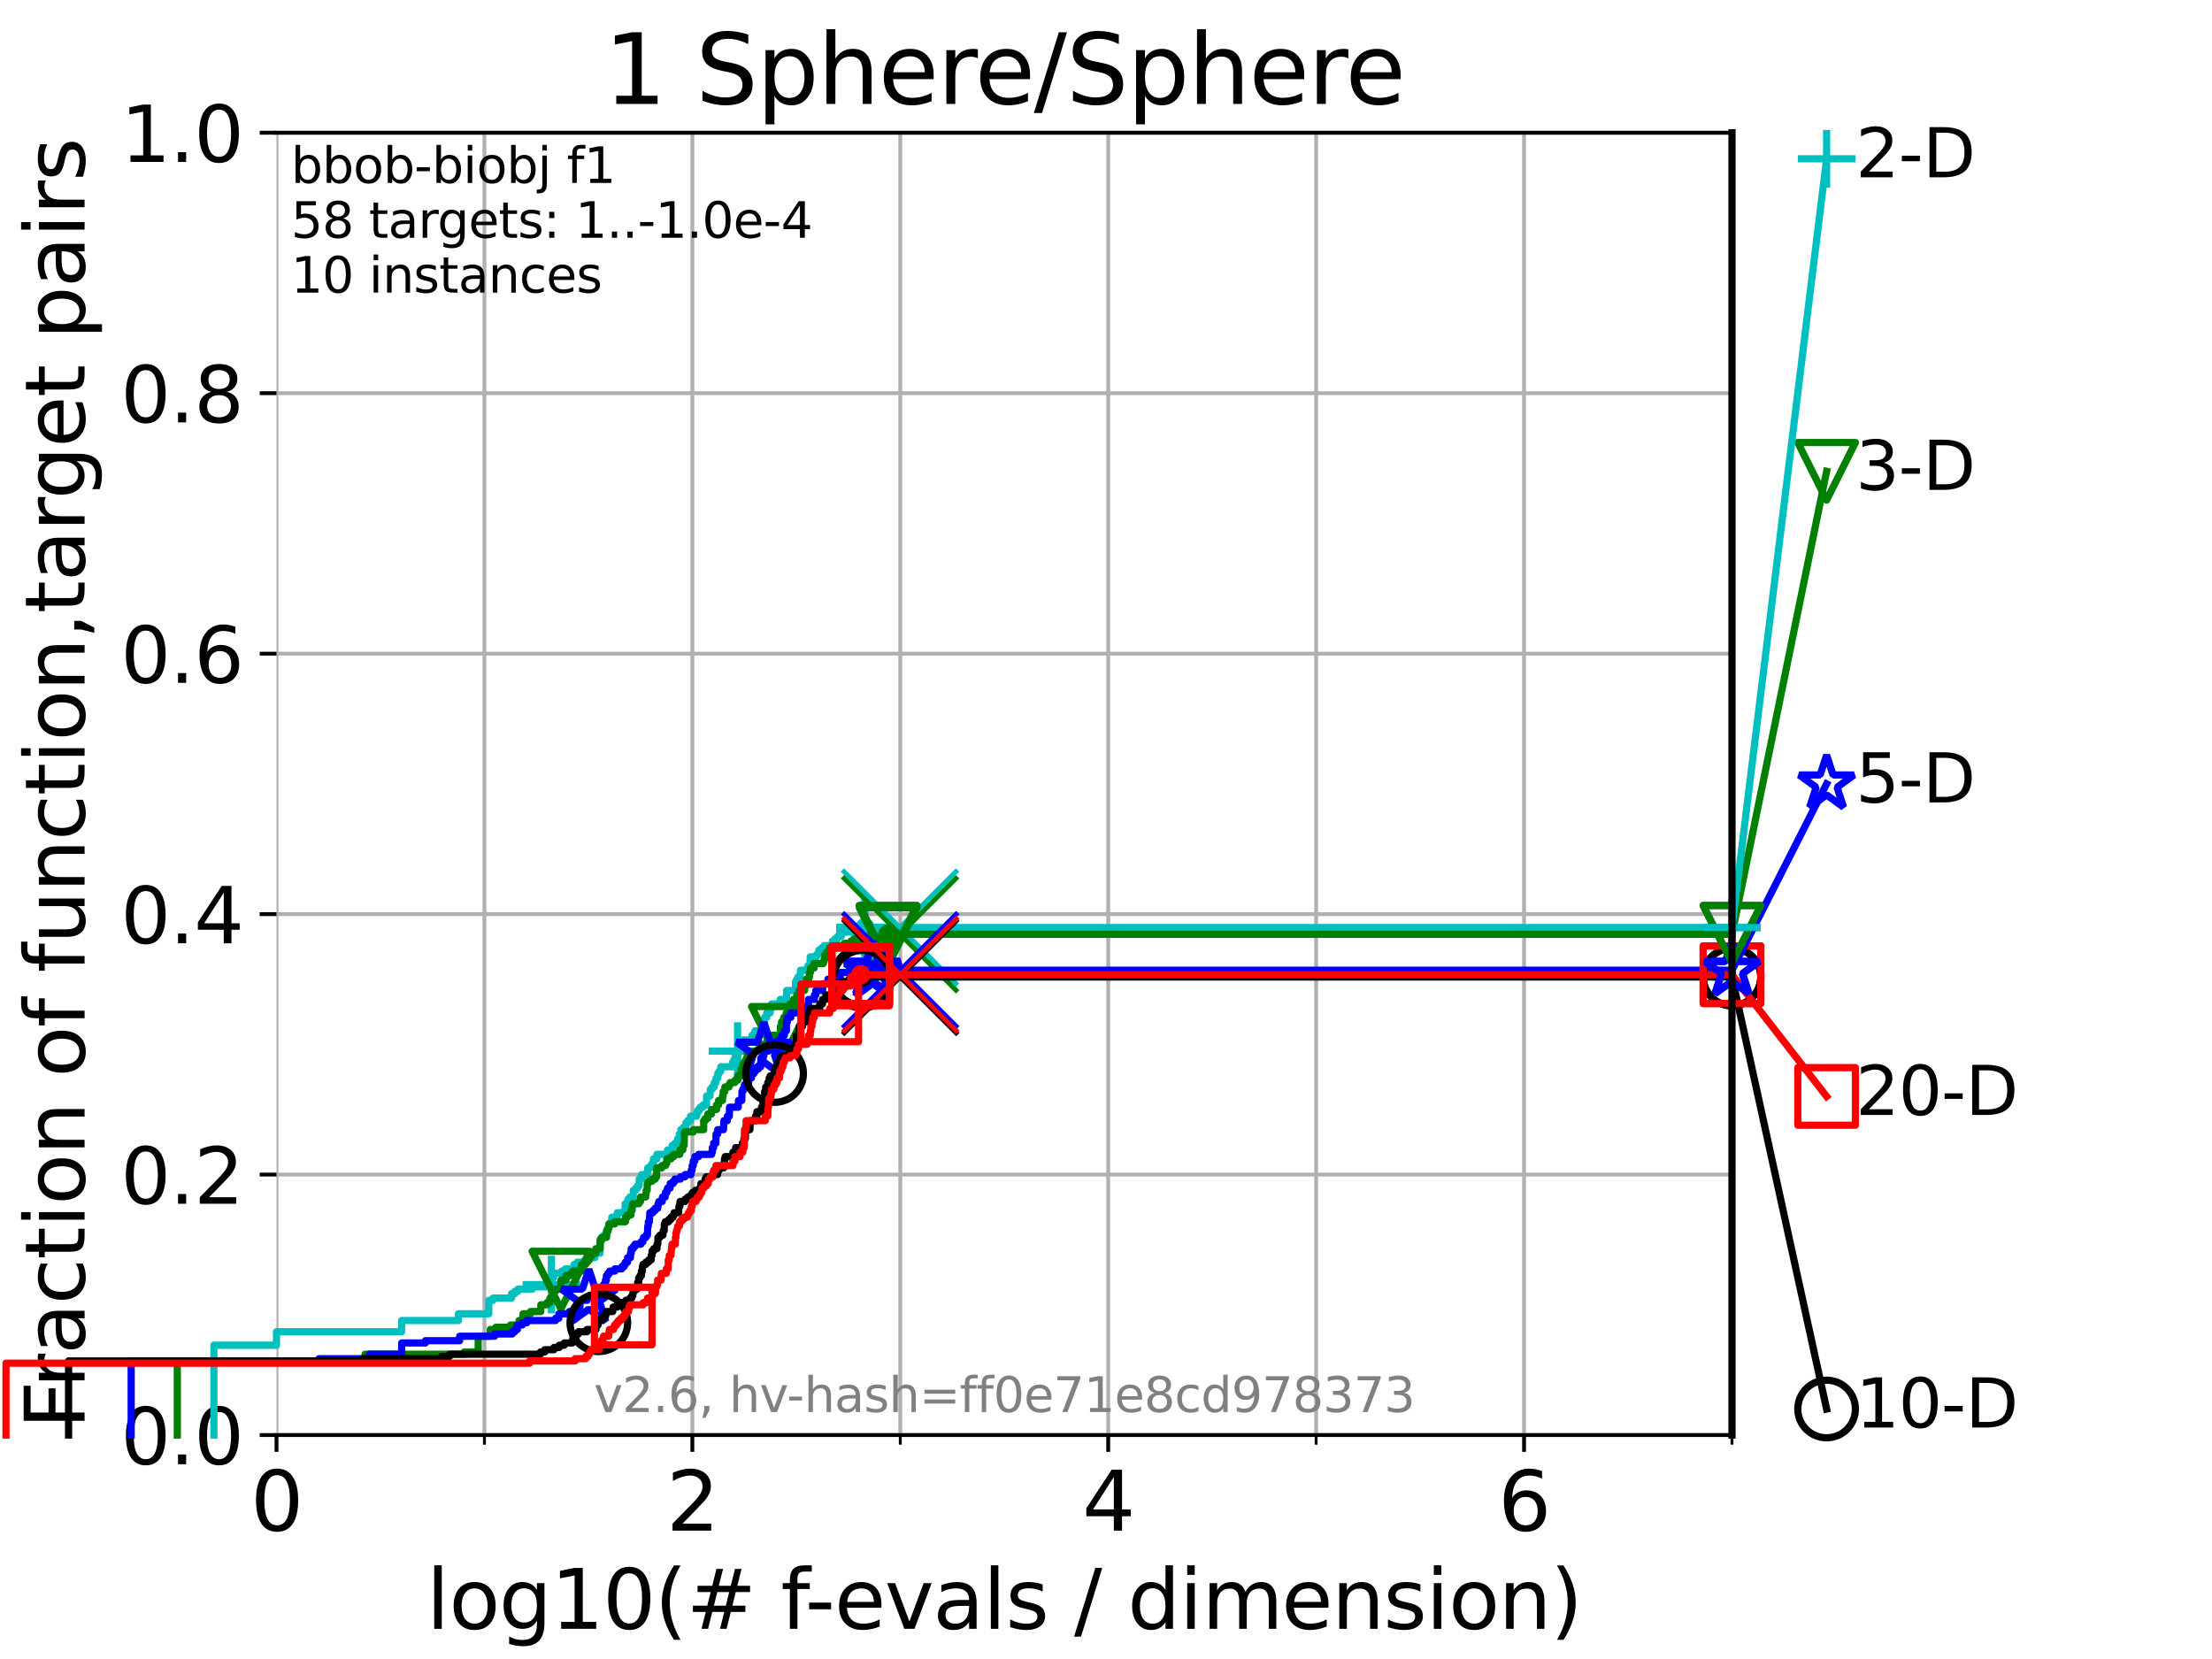 <?xml version="1.0" encoding="utf-8" standalone="no"?>
<!DOCTYPE svg PUBLIC "-//W3C//DTD SVG 1.1//EN"
  "http://www.w3.org/Graphics/SVG/1.1/DTD/svg11.dtd">
<svg xmlns:xlink="http://www.w3.org/1999/xlink" width="460.8pt" height="345.6pt" viewBox="0 0 460.8 345.6" xmlns="http://www.w3.org/2000/svg" version="1.1">
 <defs>
  <style type="text/css">*{stroke-linejoin: round; stroke-linecap: butt}</style>
 </defs>
 <g id="figure_1">
  <g id="patch_1">
   <path d="M 0 345.6 
L 460.8 345.6 
L 460.8 0 
L 0 0 
z
" style="fill: #ffffff"/>
  </g>
  <g id="axes_1">
   <g id="patch_2">
    <path d="M 57.6 298.944 
L 360.806 298.944 
L 360.806 27.648 
L 57.6 27.648 
z
" style="fill: #ffffff"/>
   </g>
   <g id="matplotlib.axis_1">
    <g id="xtick_1">
     <g id="line2d_1">
      <path d="M 57.6 298.944 
L 57.6 27.648 
" clip-path="url(#p12427e0f59)" style="fill: none; stroke: #b0b0b0; stroke-width: 0.8; stroke-linecap: square"/>
     </g>
     <g id="line2d_2">
      <defs>
       <path id="m5ece1a3745" d="M 0 0 
L 0 3.5 
" style="stroke: #000000; stroke-width: 0.8"/>
      </defs>
      <g>
       <use xlink:href="#m5ece1a3745" x="57.6" y="298.944" style="stroke: #000000; stroke-width: 0.8"/>
      </g>
     </g>
     <g id="text_1">
      <!-- 0 -->
      <g transform="translate(52.192 318.861) scale(0.17 -0.17)">
       <defs>
        <path id="DejaVuSans-30" d="M 2034 4250 
Q 1547 4250 1301 3770 
Q 1056 3291 1056 2328 
Q 1056 1369 1301 889 
Q 1547 409 2034 409 
Q 2525 409 2770 889 
Q 3016 1369 3016 2328 
Q 3016 3291 2770 3770 
Q 2525 4250 2034 4250 
z
M 2034 4750 
Q 2819 4750 3233 4129 
Q 3647 3509 3647 2328 
Q 3647 1150 3233 529 
Q 2819 -91 2034 -91 
Q 1250 -91 836 529 
Q 422 1150 422 2328 
Q 422 3509 836 4129 
Q 1250 4750 2034 4750 
z
" transform="scale(0.016)"/>
       </defs>
       <use xlink:href="#DejaVuSans-30"/>
      </g>
     </g>
    </g>
    <g id="xtick_2">
     <g id="line2d_3">
      <path d="M 144.23 298.944 
L 144.23 27.648 
" clip-path="url(#p12427e0f59)" style="fill: none; stroke: #b0b0b0; stroke-width: 0.8; stroke-linecap: square"/>
     </g>
     <g id="line2d_4">
      <g>
       <use xlink:href="#m5ece1a3745" x="144.23" y="298.944" style="stroke: #000000; stroke-width: 0.8"/>
      </g>
     </g>
     <g id="text_2">
      <!-- 2 -->
      <g transform="translate(138.822 318.861) scale(0.17 -0.17)">
       <defs>
        <path id="DejaVuSans-32" d="M 1228 531 
L 3431 531 
L 3431 0 
L 469 0 
L 469 531 
Q 828 903 1448 1529 
Q 2069 2156 2228 2338 
Q 2531 2678 2651 2914 
Q 2772 3150 2772 3378 
Q 2772 3750 2511 3984 
Q 2250 4219 1831 4219 
Q 1534 4219 1204 4116 
Q 875 4013 500 3803 
L 500 4441 
Q 881 4594 1212 4672 
Q 1544 4750 1819 4750 
Q 2544 4750 2975 4387 
Q 3406 4025 3406 3419 
Q 3406 3131 3298 2873 
Q 3191 2616 2906 2266 
Q 2828 2175 2409 1742 
Q 1991 1309 1228 531 
z
" transform="scale(0.016)"/>
       </defs>
       <use xlink:href="#DejaVuSans-32"/>
      </g>
     </g>
    </g>
    <g id="xtick_3">
     <g id="line2d_5">
      <path d="M 230.861 298.944 
L 230.861 27.648 
" clip-path="url(#p12427e0f59)" style="fill: none; stroke: #b0b0b0; stroke-width: 0.8; stroke-linecap: square"/>
     </g>
     <g id="line2d_6">
      <g>
       <use xlink:href="#m5ece1a3745" x="230.861" y="298.944" style="stroke: #000000; stroke-width: 0.8"/>
      </g>
     </g>
     <g id="text_3">
      <!-- 4 -->
      <g transform="translate(225.453 318.861) scale(0.17 -0.17)">
       <defs>
        <path id="DejaVuSans-34" d="M 2419 4116 
L 825 1625 
L 2419 1625 
L 2419 4116 
z
M 2253 4666 
L 3047 4666 
L 3047 1625 
L 3713 1625 
L 3713 1100 
L 3047 1100 
L 3047 0 
L 2419 0 
L 2419 1100 
L 313 1100 
L 313 1709 
L 2253 4666 
z
" transform="scale(0.016)"/>
       </defs>
       <use xlink:href="#DejaVuSans-34"/>
      </g>
     </g>
    </g>
    <g id="xtick_4">
     <g id="line2d_7">
      <path d="M 317.491 298.944 
L 317.491 27.648 
" clip-path="url(#p12427e0f59)" style="fill: none; stroke: #b0b0b0; stroke-width: 0.8; stroke-linecap: square"/>
     </g>
     <g id="line2d_8">
      <g>
       <use xlink:href="#m5ece1a3745" x="317.491" y="298.944" style="stroke: #000000; stroke-width: 0.8"/>
      </g>
     </g>
     <g id="text_4">
      <!-- 6 -->
      <g transform="translate(312.083 318.861) scale(0.17 -0.17)">
       <defs>
        <path id="DejaVuSans-36" d="M 2113 2584 
Q 1688 2584 1439 2293 
Q 1191 2003 1191 1497 
Q 1191 994 1439 701 
Q 1688 409 2113 409 
Q 2538 409 2786 701 
Q 3034 994 3034 1497 
Q 3034 2003 2786 2293 
Q 2538 2584 2113 2584 
z
M 3366 4563 
L 3366 3988 
Q 3128 4100 2886 4159 
Q 2644 4219 2406 4219 
Q 1781 4219 1451 3797 
Q 1122 3375 1075 2522 
Q 1259 2794 1537 2939 
Q 1816 3084 2150 3084 
Q 2853 3084 3261 2657 
Q 3669 2231 3669 1497 
Q 3669 778 3244 343 
Q 2819 -91 2113 -91 
Q 1303 -91 875 529 
Q 447 1150 447 2328 
Q 447 3434 972 4092 
Q 1497 4750 2381 4750 
Q 2619 4750 2861 4703 
Q 3103 4656 3366 4563 
z
" transform="scale(0.016)"/>
       </defs>
       <use xlink:href="#DejaVuSans-36"/>
      </g>
     </g>
    </g>
    <g id="xtick_5">
     <g id="line2d_9">
      <path d="M 100.915 298.944 
L 100.915 27.648 
" clip-path="url(#p12427e0f59)" style="fill: none; stroke: #b0b0b0; stroke-width: 0.8; stroke-linecap: square"/>
     </g>
     <g id="line2d_10">
      <defs>
       <path id="m43c75fb990" d="M 0 0 
L 0 2 
" style="stroke: #000000; stroke-width: 0.6"/>
      </defs>
      <g>
       <use xlink:href="#m43c75fb990" x="100.915" y="298.944" style="stroke: #000000; stroke-width: 0.6"/>
      </g>
     </g>
    </g>
    <g id="xtick_6">
     <g id="line2d_11">
      <path d="M 187.546 298.944 
L 187.546 27.648 
" clip-path="url(#p12427e0f59)" style="fill: none; stroke: #b0b0b0; stroke-width: 0.8; stroke-linecap: square"/>
     </g>
     <g id="line2d_12">
      <g>
       <use xlink:href="#m43c75fb990" x="187.546" y="298.944" style="stroke: #000000; stroke-width: 0.6"/>
      </g>
     </g>
    </g>
    <g id="xtick_7">
     <g id="line2d_13">
      <path d="M 274.176 298.944 
L 274.176 27.648 
" clip-path="url(#p12427e0f59)" style="fill: none; stroke: #b0b0b0; stroke-width: 0.8; stroke-linecap: square"/>
     </g>
     <g id="line2d_14">
      <g>
       <use xlink:href="#m43c75fb990" x="274.176" y="298.944" style="stroke: #000000; stroke-width: 0.6"/>
      </g>
     </g>
    </g>
    <g id="xtick_8">
     <g id="line2d_15">
      <path d="M 360.806 298.944 
L 360.806 27.648 
" clip-path="url(#p12427e0f59)" style="fill: none; stroke: #b0b0b0; stroke-width: 0.8; stroke-linecap: square"/>
     </g>
     <g id="line2d_16">
      <g>
       <use xlink:href="#m43c75fb990" x="360.806" y="298.944" style="stroke: #000000; stroke-width: 0.6"/>
      </g>
     </g>
    </g>
    <g id="text_5">
     <!-- log10(# f-evals / dimension) -->
     <g transform="translate(88.823 339.314) scale(0.17 -0.17)">
      <defs>
       <path id="DejaVuSans-6c" d="M 603 4863 
L 1178 4863 
L 1178 0 
L 603 0 
L 603 4863 
z
" transform="scale(0.016)"/>
       <path id="DejaVuSans-6f" d="M 1959 3097 
Q 1497 3097 1228 2736 
Q 959 2375 959 1747 
Q 959 1119 1226 758 
Q 1494 397 1959 397 
Q 2419 397 2687 759 
Q 2956 1122 2956 1747 
Q 2956 2369 2687 2733 
Q 2419 3097 1959 3097 
z
M 1959 3584 
Q 2709 3584 3137 3096 
Q 3566 2609 3566 1747 
Q 3566 888 3137 398 
Q 2709 -91 1959 -91 
Q 1206 -91 779 398 
Q 353 888 353 1747 
Q 353 2609 779 3096 
Q 1206 3584 1959 3584 
z
" transform="scale(0.016)"/>
       <path id="DejaVuSans-67" d="M 2906 1791 
Q 2906 2416 2648 2759 
Q 2391 3103 1925 3103 
Q 1463 3103 1205 2759 
Q 947 2416 947 1791 
Q 947 1169 1205 825 
Q 1463 481 1925 481 
Q 2391 481 2648 825 
Q 2906 1169 2906 1791 
z
M 3481 434 
Q 3481 -459 3084 -895 
Q 2688 -1331 1869 -1331 
Q 1566 -1331 1297 -1286 
Q 1028 -1241 775 -1147 
L 775 -588 
Q 1028 -725 1275 -790 
Q 1522 -856 1778 -856 
Q 2344 -856 2625 -561 
Q 2906 -266 2906 331 
L 2906 616 
Q 2728 306 2450 153 
Q 2172 0 1784 0 
Q 1141 0 747 490 
Q 353 981 353 1791 
Q 353 2603 747 3093 
Q 1141 3584 1784 3584 
Q 2172 3584 2450 3431 
Q 2728 3278 2906 2969 
L 2906 3500 
L 3481 3500 
L 3481 434 
z
" transform="scale(0.016)"/>
       <path id="DejaVuSans-31" d="M 794 531 
L 1825 531 
L 1825 4091 
L 703 3866 
L 703 4441 
L 1819 4666 
L 2450 4666 
L 2450 531 
L 3481 531 
L 3481 0 
L 794 0 
L 794 531 
z
" transform="scale(0.016)"/>
       <path id="DejaVuSans-28" d="M 1984 4856 
Q 1566 4138 1362 3434 
Q 1159 2731 1159 2009 
Q 1159 1288 1364 580 
Q 1569 -128 1984 -844 
L 1484 -844 
Q 1016 -109 783 600 
Q 550 1309 550 2009 
Q 550 2706 781 3412 
Q 1013 4119 1484 4856 
L 1984 4856 
z
" transform="scale(0.016)"/>
       <path id="DejaVuSans-23" d="M 3272 2816 
L 2363 2816 
L 2100 1772 
L 3016 1772 
L 3272 2816 
z
M 2803 4594 
L 2478 3297 
L 3391 3297 
L 3719 4594 
L 4219 4594 
L 3897 3297 
L 4872 3297 
L 4872 2816 
L 3775 2816 
L 3519 1772 
L 4513 1772 
L 4513 1294 
L 3397 1294 
L 3072 0 
L 2572 0 
L 2894 1294 
L 1978 1294 
L 1656 0 
L 1153 0 
L 1478 1294 
L 494 1294 
L 494 1772 
L 1594 1772 
L 1856 2816 
L 850 2816 
L 850 3297 
L 1978 3297 
L 2297 4594 
L 2803 4594 
z
" transform="scale(0.016)"/>
       <path id="DejaVuSans-20" transform="scale(0.016)"/>
       <path id="DejaVuSans-66" d="M 2375 4863 
L 2375 4384 
L 1825 4384 
Q 1516 4384 1395 4259 
Q 1275 4134 1275 3809 
L 1275 3500 
L 2222 3500 
L 2222 3053 
L 1275 3053 
L 1275 0 
L 697 0 
L 697 3053 
L 147 3053 
L 147 3500 
L 697 3500 
L 697 3744 
Q 697 4328 969 4595 
Q 1241 4863 1831 4863 
L 2375 4863 
z
" transform="scale(0.016)"/>
       <path id="DejaVuSans-2d" d="M 313 2009 
L 1997 2009 
L 1997 1497 
L 313 1497 
L 313 2009 
z
" transform="scale(0.016)"/>
       <path id="DejaVuSans-65" d="M 3597 1894 
L 3597 1613 
L 953 1613 
Q 991 1019 1311 708 
Q 1631 397 2203 397 
Q 2534 397 2845 478 
Q 3156 559 3463 722 
L 3463 178 
Q 3153 47 2828 -22 
Q 2503 -91 2169 -91 
Q 1331 -91 842 396 
Q 353 884 353 1716 
Q 353 2575 817 3079 
Q 1281 3584 2069 3584 
Q 2775 3584 3186 3129 
Q 3597 2675 3597 1894 
z
M 3022 2063 
Q 3016 2534 2758 2815 
Q 2500 3097 2075 3097 
Q 1594 3097 1305 2825 
Q 1016 2553 972 2059 
L 3022 2063 
z
" transform="scale(0.016)"/>
       <path id="DejaVuSans-76" d="M 191 3500 
L 800 3500 
L 1894 563 
L 2988 3500 
L 3597 3500 
L 2284 0 
L 1503 0 
L 191 3500 
z
" transform="scale(0.016)"/>
       <path id="DejaVuSans-61" d="M 2194 1759 
Q 1497 1759 1228 1600 
Q 959 1441 959 1056 
Q 959 750 1161 570 
Q 1363 391 1709 391 
Q 2188 391 2477 730 
Q 2766 1069 2766 1631 
L 2766 1759 
L 2194 1759 
z
M 3341 1997 
L 3341 0 
L 2766 0 
L 2766 531 
Q 2569 213 2275 61 
Q 1981 -91 1556 -91 
Q 1019 -91 701 211 
Q 384 513 384 1019 
Q 384 1609 779 1909 
Q 1175 2209 1959 2209 
L 2766 2209 
L 2766 2266 
Q 2766 2663 2505 2880 
Q 2244 3097 1772 3097 
Q 1472 3097 1187 3025 
Q 903 2953 641 2809 
L 641 3341 
Q 956 3463 1253 3523 
Q 1550 3584 1831 3584 
Q 2591 3584 2966 3190 
Q 3341 2797 3341 1997 
z
" transform="scale(0.016)"/>
       <path id="DejaVuSans-73" d="M 2834 3397 
L 2834 2853 
Q 2591 2978 2328 3040 
Q 2066 3103 1784 3103 
Q 1356 3103 1142 2972 
Q 928 2841 928 2578 
Q 928 2378 1081 2264 
Q 1234 2150 1697 2047 
L 1894 2003 
Q 2506 1872 2764 1633 
Q 3022 1394 3022 966 
Q 3022 478 2636 193 
Q 2250 -91 1575 -91 
Q 1294 -91 989 -36 
Q 684 19 347 128 
L 347 722 
Q 666 556 975 473 
Q 1284 391 1588 391 
Q 1994 391 2212 530 
Q 2431 669 2431 922 
Q 2431 1156 2273 1281 
Q 2116 1406 1581 1522 
L 1381 1569 
Q 847 1681 609 1914 
Q 372 2147 372 2553 
Q 372 3047 722 3315 
Q 1072 3584 1716 3584 
Q 2034 3584 2315 3537 
Q 2597 3491 2834 3397 
z
" transform="scale(0.016)"/>
       <path id="DejaVuSans-2f" d="M 1625 4666 
L 2156 4666 
L 531 -594 
L 0 -594 
L 1625 4666 
z
" transform="scale(0.016)"/>
       <path id="DejaVuSans-64" d="M 2906 2969 
L 2906 4863 
L 3481 4863 
L 3481 0 
L 2906 0 
L 2906 525 
Q 2725 213 2448 61 
Q 2172 -91 1784 -91 
Q 1150 -91 751 415 
Q 353 922 353 1747 
Q 353 2572 751 3078 
Q 1150 3584 1784 3584 
Q 2172 3584 2448 3432 
Q 2725 3281 2906 2969 
z
M 947 1747 
Q 947 1113 1208 752 
Q 1469 391 1925 391 
Q 2381 391 2643 752 
Q 2906 1113 2906 1747 
Q 2906 2381 2643 2742 
Q 2381 3103 1925 3103 
Q 1469 3103 1208 2742 
Q 947 2381 947 1747 
z
" transform="scale(0.016)"/>
       <path id="DejaVuSans-69" d="M 603 3500 
L 1178 3500 
L 1178 0 
L 603 0 
L 603 3500 
z
M 603 4863 
L 1178 4863 
L 1178 4134 
L 603 4134 
L 603 4863 
z
" transform="scale(0.016)"/>
       <path id="DejaVuSans-6d" d="M 3328 2828 
Q 3544 3216 3844 3400 
Q 4144 3584 4550 3584 
Q 5097 3584 5394 3201 
Q 5691 2819 5691 2113 
L 5691 0 
L 5113 0 
L 5113 2094 
Q 5113 2597 4934 2840 
Q 4756 3084 4391 3084 
Q 3944 3084 3684 2787 
Q 3425 2491 3425 1978 
L 3425 0 
L 2847 0 
L 2847 2094 
Q 2847 2600 2669 2842 
Q 2491 3084 2119 3084 
Q 1678 3084 1418 2786 
Q 1159 2488 1159 1978 
L 1159 0 
L 581 0 
L 581 3500 
L 1159 3500 
L 1159 2956 
Q 1356 3278 1631 3431 
Q 1906 3584 2284 3584 
Q 2666 3584 2933 3390 
Q 3200 3197 3328 2828 
z
" transform="scale(0.016)"/>
       <path id="DejaVuSans-6e" d="M 3513 2113 
L 3513 0 
L 2938 0 
L 2938 2094 
Q 2938 2591 2744 2837 
Q 2550 3084 2163 3084 
Q 1697 3084 1428 2787 
Q 1159 2491 1159 1978 
L 1159 0 
L 581 0 
L 581 3500 
L 1159 3500 
L 1159 2956 
Q 1366 3272 1645 3428 
Q 1925 3584 2291 3584 
Q 2894 3584 3203 3211 
Q 3513 2838 3513 2113 
z
" transform="scale(0.016)"/>
       <path id="DejaVuSans-29" d="M 513 4856 
L 1013 4856 
Q 1481 4119 1714 3412 
Q 1947 2706 1947 2009 
Q 1947 1309 1714 600 
Q 1481 -109 1013 -844 
L 513 -844 
Q 928 -128 1133 580 
Q 1338 1288 1338 2009 
Q 1338 2731 1133 3434 
Q 928 4138 513 4856 
z
" transform="scale(0.016)"/>
      </defs>
      <use xlink:href="#DejaVuSans-6c"/>
      <use xlink:href="#DejaVuSans-6f" x="27.783"/>
      <use xlink:href="#DejaVuSans-67" x="88.965"/>
      <use xlink:href="#DejaVuSans-31" x="152.441"/>
      <use xlink:href="#DejaVuSans-30" x="216.064"/>
      <use xlink:href="#DejaVuSans-28" x="279.688"/>
      <use xlink:href="#DejaVuSans-23" x="318.701"/>
      <use xlink:href="#DejaVuSans-20" x="402.49"/>
      <use xlink:href="#DejaVuSans-66" x="434.277"/>
      <use xlink:href="#DejaVuSans-2d" x="463.982"/>
      <use xlink:href="#DejaVuSans-65" x="500.066"/>
      <use xlink:href="#DejaVuSans-76" x="561.59"/>
      <use xlink:href="#DejaVuSans-61" x="620.77"/>
      <use xlink:href="#DejaVuSans-6c" x="682.049"/>
      <use xlink:href="#DejaVuSans-73" x="709.832"/>
      <use xlink:href="#DejaVuSans-20" x="761.932"/>
      <use xlink:href="#DejaVuSans-2f" x="793.719"/>
      <use xlink:href="#DejaVuSans-20" x="827.41"/>
      <use xlink:href="#DejaVuSans-64" x="859.197"/>
      <use xlink:href="#DejaVuSans-69" x="922.674"/>
      <use xlink:href="#DejaVuSans-6d" x="950.457"/>
      <use xlink:href="#DejaVuSans-65" x="1047.869"/>
      <use xlink:href="#DejaVuSans-6e" x="1109.393"/>
      <use xlink:href="#DejaVuSans-73" x="1172.771"/>
      <use xlink:href="#DejaVuSans-69" x="1224.871"/>
      <use xlink:href="#DejaVuSans-6f" x="1252.654"/>
      <use xlink:href="#DejaVuSans-6e" x="1313.836"/>
      <use xlink:href="#DejaVuSans-29" x="1377.215"/>
     </g>
    </g>
   </g>
   <g id="matplotlib.axis_2">
    <g id="ytick_1">
     <g id="line2d_17">
      <path d="M 57.6 298.944 
L 360.806 298.944 
" clip-path="url(#p12427e0f59)" style="fill: none; stroke: #b0b0b0; stroke-width: 0.8; stroke-linecap: square"/>
     </g>
     <g id="line2d_18">
      <defs>
       <path id="m8f214826b9" d="M 0 0 
L -3.5 0 
" style="stroke: #000000; stroke-width: 0.8"/>
      </defs>
      <g>
       <use xlink:href="#m8f214826b9" x="57.6" y="298.944" style="stroke: #000000; stroke-width: 0.8"/>
      </g>
     </g>
     <g id="text_6">
      <!-- 0.0 -->
      <g transform="translate(25.155 305.023) scale(0.16 -0.16)">
       <defs>
        <path id="DejaVuSans-2e" d="M 684 794 
L 1344 794 
L 1344 0 
L 684 0 
L 684 794 
z
" transform="scale(0.016)"/>
       </defs>
       <use xlink:href="#DejaVuSans-30"/>
       <use xlink:href="#DejaVuSans-2e" x="63.623"/>
       <use xlink:href="#DejaVuSans-30" x="95.41"/>
      </g>
     </g>
    </g>
    <g id="ytick_2">
     <g id="line2d_19">
      <path d="M 57.6 244.685 
L 360.806 244.685 
" clip-path="url(#p12427e0f59)" style="fill: none; stroke: #b0b0b0; stroke-width: 0.8; stroke-linecap: square"/>
     </g>
     <g id="line2d_20">
      <g>
       <use xlink:href="#m8f214826b9" x="57.6" y="244.685" style="stroke: #000000; stroke-width: 0.8"/>
      </g>
     </g>
     <g id="text_7">
      <!-- 0.2 -->
      <g transform="translate(25.155 250.764) scale(0.16 -0.16)">
       <use xlink:href="#DejaVuSans-30"/>
       <use xlink:href="#DejaVuSans-2e" x="63.623"/>
       <use xlink:href="#DejaVuSans-32" x="95.41"/>
      </g>
     </g>
    </g>
    <g id="ytick_3">
     <g id="line2d_21">
      <path d="M 57.6 190.426 
L 360.806 190.426 
" clip-path="url(#p12427e0f59)" style="fill: none; stroke: #b0b0b0; stroke-width: 0.8; stroke-linecap: square"/>
     </g>
     <g id="line2d_22">
      <g>
       <use xlink:href="#m8f214826b9" x="57.6" y="190.426" style="stroke: #000000; stroke-width: 0.8"/>
      </g>
     </g>
     <g id="text_8">
      <!-- 0.4 -->
      <g transform="translate(25.155 196.504) scale(0.16 -0.16)">
       <use xlink:href="#DejaVuSans-30"/>
       <use xlink:href="#DejaVuSans-2e" x="63.623"/>
       <use xlink:href="#DejaVuSans-34" x="95.41"/>
      </g>
     </g>
    </g>
    <g id="ytick_4">
     <g id="line2d_23">
      <path d="M 57.6 136.166 
L 360.806 136.166 
" clip-path="url(#p12427e0f59)" style="fill: none; stroke: #b0b0b0; stroke-width: 0.8; stroke-linecap: square"/>
     </g>
     <g id="line2d_24">
      <g>
       <use xlink:href="#m8f214826b9" x="57.6" y="136.166" style="stroke: #000000; stroke-width: 0.8"/>
      </g>
     </g>
     <g id="text_9">
      <!-- 0.6 -->
      <g transform="translate(25.155 142.245) scale(0.16 -0.16)">
       <use xlink:href="#DejaVuSans-30"/>
       <use xlink:href="#DejaVuSans-2e" x="63.623"/>
       <use xlink:href="#DejaVuSans-36" x="95.41"/>
      </g>
     </g>
    </g>
    <g id="ytick_5">
     <g id="line2d_25">
      <path d="M 57.6 81.907 
L 360.806 81.907 
" clip-path="url(#p12427e0f59)" style="fill: none; stroke: #b0b0b0; stroke-width: 0.8; stroke-linecap: square"/>
     </g>
     <g id="line2d_26">
      <g>
       <use xlink:href="#m8f214826b9" x="57.6" y="81.907" style="stroke: #000000; stroke-width: 0.8"/>
      </g>
     </g>
     <g id="text_10">
      <!-- 0.8 -->
      <g transform="translate(25.155 87.986) scale(0.16 -0.16)">
       <defs>
        <path id="DejaVuSans-38" d="M 2034 2216 
Q 1584 2216 1326 1975 
Q 1069 1734 1069 1313 
Q 1069 891 1326 650 
Q 1584 409 2034 409 
Q 2484 409 2743 651 
Q 3003 894 3003 1313 
Q 3003 1734 2745 1975 
Q 2488 2216 2034 2216 
z
M 1403 2484 
Q 997 2584 770 2862 
Q 544 3141 544 3541 
Q 544 4100 942 4425 
Q 1341 4750 2034 4750 
Q 2731 4750 3128 4425 
Q 3525 4100 3525 3541 
Q 3525 3141 3298 2862 
Q 3072 2584 2669 2484 
Q 3125 2378 3379 2068 
Q 3634 1759 3634 1313 
Q 3634 634 3220 271 
Q 2806 -91 2034 -91 
Q 1263 -91 848 271 
Q 434 634 434 1313 
Q 434 1759 690 2068 
Q 947 2378 1403 2484 
z
M 1172 3481 
Q 1172 3119 1398 2916 
Q 1625 2713 2034 2713 
Q 2441 2713 2670 2916 
Q 2900 3119 2900 3481 
Q 2900 3844 2670 4047 
Q 2441 4250 2034 4250 
Q 1625 4250 1398 4047 
Q 1172 3844 1172 3481 
z
" transform="scale(0.016)"/>
       </defs>
       <use xlink:href="#DejaVuSans-30"/>
       <use xlink:href="#DejaVuSans-2e" x="63.623"/>
       <use xlink:href="#DejaVuSans-38" x="95.41"/>
      </g>
     </g>
    </g>
    <g id="ytick_6">
     <g id="line2d_27">
      <path d="M 57.6 27.648 
L 360.806 27.648 
" clip-path="url(#p12427e0f59)" style="fill: none; stroke: #b0b0b0; stroke-width: 0.8; stroke-linecap: square"/>
     </g>
     <g id="line2d_28">
      <g>
       <use xlink:href="#m8f214826b9" x="57.6" y="27.648" style="stroke: #000000; stroke-width: 0.8"/>
      </g>
     </g>
     <g id="text_11">
      <!-- 1.0 -->
      <g transform="translate(25.155 33.727) scale(0.16 -0.16)">
       <use xlink:href="#DejaVuSans-31"/>
       <use xlink:href="#DejaVuSans-2e" x="63.623"/>
       <use xlink:href="#DejaVuSans-30" x="95.41"/>
      </g>
     </g>
    </g>
    <g id="text_12">
     <!-- Fraction of function,target pairs -->
     <g transform="translate(17.62 297.681) rotate(-90) scale(0.17 -0.17)">
      <defs>
       <path id="DejaVuSans-46" d="M 628 4666 
L 3309 4666 
L 3309 4134 
L 1259 4134 
L 1259 2759 
L 3109 2759 
L 3109 2228 
L 1259 2228 
L 1259 0 
L 628 0 
L 628 4666 
z
" transform="scale(0.016)"/>
       <path id="DejaVuSans-72" d="M 2631 2963 
Q 2534 3019 2420 3045 
Q 2306 3072 2169 3072 
Q 1681 3072 1420 2755 
Q 1159 2438 1159 1844 
L 1159 0 
L 581 0 
L 581 3500 
L 1159 3500 
L 1159 2956 
Q 1341 3275 1631 3429 
Q 1922 3584 2338 3584 
Q 2397 3584 2469 3576 
Q 2541 3569 2628 3553 
L 2631 2963 
z
" transform="scale(0.016)"/>
       <path id="DejaVuSans-63" d="M 3122 3366 
L 3122 2828 
Q 2878 2963 2633 3030 
Q 2388 3097 2138 3097 
Q 1578 3097 1268 2742 
Q 959 2388 959 1747 
Q 959 1106 1268 751 
Q 1578 397 2138 397 
Q 2388 397 2633 464 
Q 2878 531 3122 666 
L 3122 134 
Q 2881 22 2623 -34 
Q 2366 -91 2075 -91 
Q 1284 -91 818 406 
Q 353 903 353 1747 
Q 353 2603 823 3093 
Q 1294 3584 2113 3584 
Q 2378 3584 2631 3529 
Q 2884 3475 3122 3366 
z
" transform="scale(0.016)"/>
       <path id="DejaVuSans-74" d="M 1172 4494 
L 1172 3500 
L 2356 3500 
L 2356 3053 
L 1172 3053 
L 1172 1153 
Q 1172 725 1289 603 
Q 1406 481 1766 481 
L 2356 481 
L 2356 0 
L 1766 0 
Q 1100 0 847 248 
Q 594 497 594 1153 
L 594 3053 
L 172 3053 
L 172 3500 
L 594 3500 
L 594 4494 
L 1172 4494 
z
" transform="scale(0.016)"/>
       <path id="DejaVuSans-75" d="M 544 1381 
L 544 3500 
L 1119 3500 
L 1119 1403 
Q 1119 906 1312 657 
Q 1506 409 1894 409 
Q 2359 409 2629 706 
Q 2900 1003 2900 1516 
L 2900 3500 
L 3475 3500 
L 3475 0 
L 2900 0 
L 2900 538 
Q 2691 219 2414 64 
Q 2138 -91 1772 -91 
Q 1169 -91 856 284 
Q 544 659 544 1381 
z
M 1991 3584 
L 1991 3584 
z
" transform="scale(0.016)"/>
       <path id="DejaVuSans-2c" d="M 750 794 
L 1409 794 
L 1409 256 
L 897 -744 
L 494 -744 
L 750 256 
L 750 794 
z
" transform="scale(0.016)"/>
       <path id="DejaVuSans-70" d="M 1159 525 
L 1159 -1331 
L 581 -1331 
L 581 3500 
L 1159 3500 
L 1159 2969 
Q 1341 3281 1617 3432 
Q 1894 3584 2278 3584 
Q 2916 3584 3314 3078 
Q 3713 2572 3713 1747 
Q 3713 922 3314 415 
Q 2916 -91 2278 -91 
Q 1894 -91 1617 61 
Q 1341 213 1159 525 
z
M 3116 1747 
Q 3116 2381 2855 2742 
Q 2594 3103 2138 3103 
Q 1681 3103 1420 2742 
Q 1159 2381 1159 1747 
Q 1159 1113 1420 752 
Q 1681 391 2138 391 
Q 2594 391 2855 752 
Q 3116 1113 3116 1747 
z
" transform="scale(0.016)"/>
      </defs>
      <use xlink:href="#DejaVuSans-46"/>
      <use xlink:href="#DejaVuSans-72" x="50.27"/>
      <use xlink:href="#DejaVuSans-61" x="91.383"/>
      <use xlink:href="#DejaVuSans-63" x="152.662"/>
      <use xlink:href="#DejaVuSans-74" x="207.643"/>
      <use xlink:href="#DejaVuSans-69" x="246.852"/>
      <use xlink:href="#DejaVuSans-6f" x="274.635"/>
      <use xlink:href="#DejaVuSans-6e" x="335.816"/>
      <use xlink:href="#DejaVuSans-20" x="399.195"/>
      <use xlink:href="#DejaVuSans-6f" x="430.982"/>
      <use xlink:href="#DejaVuSans-66" x="492.164"/>
      <use xlink:href="#DejaVuSans-20" x="527.369"/>
      <use xlink:href="#DejaVuSans-66" x="559.156"/>
      <use xlink:href="#DejaVuSans-75" x="594.361"/>
      <use xlink:href="#DejaVuSans-6e" x="657.74"/>
      <use xlink:href="#DejaVuSans-63" x="721.119"/>
      <use xlink:href="#DejaVuSans-74" x="776.1"/>
      <use xlink:href="#DejaVuSans-69" x="815.309"/>
      <use xlink:href="#DejaVuSans-6f" x="843.092"/>
      <use xlink:href="#DejaVuSans-6e" x="904.273"/>
      <use xlink:href="#DejaVuSans-2c" x="967.652"/>
      <use xlink:href="#DejaVuSans-74" x="999.439"/>
      <use xlink:href="#DejaVuSans-61" x="1038.648"/>
      <use xlink:href="#DejaVuSans-72" x="1099.928"/>
      <use xlink:href="#DejaVuSans-67" x="1139.291"/>
      <use xlink:href="#DejaVuSans-65" x="1202.768"/>
      <use xlink:href="#DejaVuSans-74" x="1264.291"/>
      <use xlink:href="#DejaVuSans-20" x="1303.5"/>
      <use xlink:href="#DejaVuSans-70" x="1335.287"/>
      <use xlink:href="#DejaVuSans-61" x="1398.764"/>
      <use xlink:href="#DejaVuSans-69" x="1460.043"/>
      <use xlink:href="#DejaVuSans-72" x="1487.826"/>
      <use xlink:href="#DejaVuSans-73" x="1528.939"/>
     </g>
    </g>
   </g>
   <g id="line2d_29">
    <defs>
     <path id="m771b071035" d="M 0 1.5 
C 0.398 1.5 0.779 1.342 1.061 1.061 
C 1.342 0.779 1.5 0.398 1.5 0 
C 1.5 -0.398 1.342 -0.779 1.061 -1.061 
C 0.779 -1.342 0.398 -1.5 0 -1.5 
C -0.398 -1.5 -0.779 -1.342 -1.061 -1.061 
C -1.342 -0.779 -1.5 -0.398 -1.5 0 
C -1.5 0.398 -1.342 0.779 -1.061 1.061 
C -0.779 1.342 -0.398 1.5 0 1.5 
z
" style="stroke: #00bfbf"/>
    </defs>
    <g>
     <use xlink:href="#m771b071035" x="180.194" y="193.232" style="fill: #00bfbf; stroke: #00bfbf"/>
     <use xlink:href="#m771b071035" x="180.194" y="193.232" style="fill: #00bfbf; stroke: #00bfbf"/>
    </g>
   </g>
   <g id="line2d_30">
    <path d="M 44.561 298.944 
L 44.561 280.234 
L 57.6 280.234 
L 57.6 277.427 
L 83.678 277.427 
L 83.678 275.089 
L 95.503 275.089 
L 95.503 273.685 
L 101.833 273.685 
L 101.833 270.879 
L 102.708 270.879 
L 102.708 270.411 
L 106.561 270.411 
L 106.561 269.476 
L 107.245 269.476 
L 107.245 269.008 
L 107.905 269.008 
L 107.905 268.54 
L 110.897 268.54 
L 110.897 268.072 
L 113.954 268.072 
L 113.954 267.605 
L 114.872 267.605 
L 114.872 266.201 
L 115.315 266.201 
L 115.315 265.266 
L 116.988 265.266 
L 116.988 264.798 
L 117.772 264.798 
L 117.772 264.33 
L 119.6 264.33 
L 119.6 263.395 
L 120.284 263.395 
L 120.284 262.927 
L 121.893 262.927 
L 121.893 262.459 
L 122.199 262.459 
L 122.199 261.992 
L 123.936 261.992 
L 123.936 261.056 
L 125.012 261.056 
L 125.012 258.717 
L 125.271 258.717 
L 125.271 257.782 
L 125.779 257.782 
L 125.779 257.314 
L 126.275 257.314 
L 126.275 256.846 
L 126.517 256.846 
L 126.517 255.911 
L 126.757 255.911 
L 126.757 255.443 
L 126.994 255.443 
L 126.994 254.975 
L 127.227 254.975 
L 127.227 254.508 
L 127.458 254.508 
L 127.458 253.572 
L 128.571 253.572 
L 128.571 252.637 
L 130.027 252.637 
L 130.027 252.169 
L 130.226 252.169 
L 130.226 250.766 
L 130.811 250.766 
L 130.811 249.83 
L 131.191 249.83 
L 131.191 249.362 
L 131.929 249.362 
L 131.929 247.959 
L 132.464 247.959 
L 132.464 247.491 
L 132.812 247.491 
L 132.812 247.024 
L 133.154 247.024 
L 133.154 245.62 
L 133.656 245.62 
L 133.656 244.685 
L 134.777 244.685 
L 134.777 244.217 
L 134.932 244.217 
L 134.932 243.282 
L 135.539 243.282 
L 135.539 242.814 
L 135.835 242.814 
L 135.835 242.346 
L 136.127 242.346 
L 136.127 241.411 
L 136.837 241.411 
L 136.837 240.475 
L 139.068 240.475 
L 139.068 239.54 
L 140.033 239.54 
L 140.033 238.604 
L 140.612 238.604 
L 140.612 238.136 
L 141.173 238.136 
L 141.173 237.201 
L 141.502 237.201 
L 141.502 236.265 
L 141.826 236.265 
L 141.826 235.33 
L 142.353 235.33 
L 142.353 234.862 
L 142.865 234.862 
L 142.865 233.927 
L 143.265 233.927 
L 143.265 233.459 
L 143.85 233.459 
L 143.85 232.523 
L 145.148 232.523 
L 145.148 231.588 
L 145.503 231.588 
L 145.503 231.12 
L 145.852 231.12 
L 145.852 230.652 
L 146.446 230.652 
L 146.446 230.184 
L 147.184 230.184 
L 147.184 228.313 
L 147.894 228.313 
L 147.971 226.91 
L 148.353 226.91 
L 148.353 226.442 
L 148.801 226.442 
L 148.801 225.507 
L 149.166 225.507 
L 149.166 224.571 
L 149.524 224.571 
L 149.524 223.636 
L 149.806 223.636 
L 149.806 223.168 
L 150.152 223.168 
L 150.152 222.233 
L 152.596 222.233 
L 152.596 221.297 
L 152.895 221.297 
L 152.895 220.829 
L 153.072 220.829 
L 153.072 220.362 
L 153.189 220.362 
L 153.189 219.894 
L 153.651 219.894 
L 153.651 218.958 
L 154.268 218.958 
L 154.268 217.555 
L 154.811 217.555 
L 154.811 216.62 
L 156.648 216.62 
L 156.648 215.684 
L 157.27 215.684 
L 157.27 214.749 
L 158.977 214.749 
L 158.977 213.813 
L 159.233 213.813 
L 159.275 211.942 
L 159.734 211.942 
L 159.734 211.007 
L 160.423 211.007 
L 160.423 210.071 
L 160.738 210.071 
L 160.738 209.136 
L 162.528 209.136 
L 162.528 208.2 
L 163.833 208.2 
L 163.866 206.329 
L 165.695 206.329 
L 165.725 204.458 
L 165.964 204.458 
L 165.964 203.99 
L 166.228 203.99 
L 166.228 203.523 
L 166.69 203.523 
L 166.747 202.119 
L 168.301 202.119 
L 168.301 201.184 
L 168.715 201.184 
L 168.791 199.313 
L 170.12 199.313 
L 170.12 198.845 
L 170.496 198.845 
L 170.589 197.91 
L 171.182 197.91 
L 171.182 197.442 
L 171.691 197.442 
L 171.691 196.974 
L 173.402 196.974 
L 173.422 196.039 
L 173.914 196.039 
L 173.914 195.571 
L 174.45 195.571 
L 174.45 195.103 
L 175.244 195.103 
L 175.244 194.635 
L 175.424 194.635 
L 175.424 194.168 
L 178.046 194.168 
L 178.046 193.7 
L 180.194 193.7 
L 180.194 193.232 
L 360.806 193.232 
L 360.806 193.232 
" style="fill: none; stroke: #00bfbf; stroke-width: 1.5; stroke-linecap: square"/>
   </g>
   <g id="line2d_31">
    <defs>
     <path id="m33e4d72168" d="M -6 0 
L 6 0 
M 0 6 
L 0 -6 
" style="stroke: #00bfbf; stroke-width: 1.5"/>
    </defs>
    <g>
     <use xlink:href="#m33e4d72168" x="114.872" y="267.605" style="fill-opacity: 0; stroke: #00bfbf; stroke-width: 1.5"/>
     <use xlink:href="#m33e4d72168" x="153.651" y="218.958" style="fill-opacity: 0; stroke: #00bfbf; stroke-width: 1.5"/>
     <use xlink:href="#m33e4d72168" x="180.194" y="193.7" style="fill-opacity: 0; stroke: #00bfbf; stroke-width: 1.5"/>
     <use xlink:href="#m33e4d72168" x="180.194" y="193.232" style="fill-opacity: 0; stroke: #00bfbf; stroke-width: 1.5"/>
     <use xlink:href="#m33e4d72168" x="180.194" y="193.232" style="fill-opacity: 0; stroke: #00bfbf; stroke-width: 1.5"/>
     <use xlink:href="#m33e4d72168" x="360.806" y="193.232" style="fill-opacity: 0; stroke: #00bfbf; stroke-width: 1.5"/>
    </g>
   </g>
   <g id="line2d_32">
    <path style="fill: none; stroke: #00bfbf; stroke-width: 1.5; stroke-linecap: square"/>
    <g/>
   </g>
   <g id="line2d_33">
    <path d="M 187.48 193.232 
" clip-path="url(#p12427e0f59)" style="fill: none; stroke: #00bfbf; stroke-width: 1.5; stroke-linecap: square"/>
    <defs>
     <path id="mbfe6599b3d" d="M -12 12 
L 12 -12 
M -12 -12 
L 12 12 
" style="stroke: #00bfbf"/>
    </defs>
    <g clip-path="url(#p12427e0f59)">
     <use xlink:href="#mbfe6599b3d" x="187.48" y="193.232" style="fill: #00bfbf; stroke: #00bfbf"/>
    </g>
   </g>
   <g id="line2d_34">
    <defs>
     <path id="me22c33fda3" d="M 0 1.5 
C 0.398 1.5 0.779 1.342 1.061 1.061 
C 1.342 0.779 1.5 0.398 1.5 0 
C 1.5 -0.398 1.342 -0.779 1.061 -1.061 
C 0.779 -1.342 0.398 -1.5 0 -1.5 
C -0.398 -1.5 -0.779 -1.342 -1.061 -1.061 
C -1.342 -0.779 -1.5 -0.398 -1.5 0 
C -1.5 0.398 -1.342 0.779 -1.061 1.061 
C -0.779 1.342 -0.398 1.5 0 1.5 
z
" style="stroke: #008000"/>
    </defs>
    <g>
     <use xlink:href="#me22c33fda3" x="185.012" y="194.635" style="fill: #008000; stroke: #008000"/>
     <use xlink:href="#me22c33fda3" x="185.012" y="194.635" style="fill: #008000; stroke: #008000"/>
    </g>
   </g>
   <g id="line2d_35">
    <path d="M 36.933 298.944 
L 36.933 283.508 
L 76.051 283.508 
L 76.051 282.105 
L 96.718 282.105 
L 96.718 281.637 
L 99.617 281.637 
L 99.617 278.363 
L 102.129 278.363 
L 102.129 276.96 
L 103.27 276.96 
L 103.27 276.492 
L 106.327 276.492 
L 106.327 276.024 
L 108.12 276.024 
L 108.12 275.089 
L 108.956 275.089 
L 108.956 273.685 
L 110.525 273.685 
L 110.525 273.218 
L 112.657 273.218 
L 112.657 271.814 
L 113.954 271.814 
L 113.954 271.347 
L 114.571 271.347 
L 114.571 270.411 
L 115.168 270.411 
L 115.168 269.008 
L 115.747 269.008 
L 115.747 268.54 
L 116.854 268.54 
L 116.854 266.669 
L 117.9 266.669 
L 117.9 265.734 
L 118.89 265.734 
L 118.89 265.266 
L 119.366 265.266 
L 119.366 264.798 
L 121.159 264.798 
L 121.159 263.395 
L 121.995 263.395 
L 121.995 262.927 
L 122.4 262.927 
L 122.4 262.459 
L 122.796 262.459 
L 122.796 261.992 
L 122.991 261.992 
L 122.991 261.524 
L 123.375 261.524 
L 123.375 261.056 
L 124.12 261.056 
L 124.12 260.121 
L 125.012 260.121 
L 125.012 258.25 
L 125.357 258.25 
L 125.357 257.782 
L 126.356 257.782 
L 126.356 256.379 
L 126.677 256.379 
L 126.677 255.911 
L 126.836 255.911 
L 126.836 254.975 
L 128.06 254.975 
L 128.06 254.508 
L 130.292 254.508 
L 130.292 253.572 
L 130.683 253.572 
L 130.683 253.104 
L 131.44 253.104 
L 131.44 252.169 
L 131.686 252.169 
L 131.686 251.233 
L 131.808 251.233 
L 131.808 250.766 
L 133.098 250.766 
L 133.098 250.298 
L 133.435 250.298 
L 133.435 249.362 
L 134.516 249.362 
L 134.621 247.959 
L 134.829 247.959 
L 134.829 246.556 
L 135.034 246.556 
L 135.034 246.088 
L 135.835 246.088 
L 135.835 245.62 
L 136.509 245.62 
L 136.509 245.153 
L 136.79 245.153 
L 136.79 243.282 
L 137.876 243.282 
L 137.876 242.814 
L 138.651 242.814 
L 138.651 242.346 
L 138.902 242.346 
L 138.902 241.411 
L 139.796 241.411 
L 139.796 240.943 
L 140.344 240.943 
L 140.344 240.475 
L 141.611 240.475 
L 141.611 239.54 
L 142.248 239.54 
L 142.248 238.604 
L 142.525 238.604 
L 142.594 235.798 
L 144.418 235.798 
L 144.418 235.33 
L 146.585 235.33 
L 146.585 233.459 
L 146.914 233.459 
L 146.914 232.991 
L 147.45 232.991 
L 147.45 232.056 
L 148.226 232.056 
L 148.226 231.12 
L 149.262 231.12 
L 149.262 230.184 
L 149.689 230.184 
L 149.689 229.249 
L 150.515 229.249 
L 150.515 228.313 
L 150.649 228.313 
L 150.649 227.378 
L 151.003 227.378 
L 151.003 226.442 
L 151.858 226.442 
L 151.858 225.975 
L 152.107 225.975 
L 152.107 225.507 
L 153.111 225.507 
L 153.111 225.039 
L 153.689 225.039 
L 153.689 224.104 
L 154.359 224.104 
L 154.396 222.7 
L 154.722 222.7 
L 154.722 221.765 
L 154.971 221.765 
L 154.971 221.297 
L 155.288 221.297 
L 155.288 220.829 
L 155.53 220.829 
L 155.53 220.362 
L 155.667 220.362 
L 155.667 219.426 
L 156.89 219.426 
L 156.89 218.958 
L 158.007 218.958 
L 158.007 218.491 
L 158.63 218.491 
L 158.63 217.555 
L 159.844 217.555 
L 159.844 216.62 
L 160.383 216.62 
L 160.383 215.684 
L 162.563 215.684 
L 162.587 213.813 
L 162.799 213.813 
L 162.799 212.878 
L 163.26 212.878 
L 163.26 211.942 
L 163.777 211.942 
L 163.777 211.007 
L 164.431 211.007 
L 164.517 209.136 
L 165.29 209.136 
L 165.29 208.2 
L 165.973 208.2 
L 165.973 207.265 
L 166.48 207.265 
L 166.48 206.329 
L 167.617 206.329 
L 167.617 205.394 
L 167.904 205.394 
L 167.94 203.99 
L 168.466 203.99 
L 168.466 203.523 
L 168.621 203.523 
L 168.621 202.587 
L 168.825 202.587 
L 168.825 201.652 
L 169.606 201.652 
L 169.606 200.716 
L 171.523 200.716 
L 171.523 200.248 
L 171.698 200.248 
L 171.698 199.781 
L 171.843 199.781 
L 171.843 198.845 
L 172.13 198.845 
L 172.13 198.377 
L 172.594 198.377 
L 172.594 197.91 
L 172.774 197.91 
L 172.774 197.442 
L 174.381 197.442 
L 174.381 196.974 
L 175.908 196.974 
L 175.908 196.506 
L 177.244 196.506 
L 177.244 196.039 
L 177.873 196.039 
L 177.873 195.571 
L 180.746 195.571 
L 180.746 195.103 
L 185.012 195.103 
L 185.012 194.635 
L 360.806 194.635 
L 360.806 194.635 
" style="fill: none; stroke: #008000; stroke-width: 1.5; stroke-linecap: square"/>
   </g>
   <g id="line2d_36">
    <defs>
     <path id="m9e68432b70" d="M -0 6 
L 6 -6 
L -6 -6 
z
" style="stroke: #008000; stroke-width: 1.5; stroke-linejoin: miter"/>
    </defs>
    <g>
     <use xlink:href="#m9e68432b70" x="116.854" y="266.669" style="fill-opacity: 0; stroke: #008000; stroke-width: 1.5; stroke-linejoin: miter"/>
     <use xlink:href="#m9e68432b70" x="162.563" y="215.684" style="fill-opacity: 0; stroke: #008000; stroke-width: 1.5; stroke-linejoin: miter"/>
     <use xlink:href="#m9e68432b70" x="185.012" y="195.103" style="fill-opacity: 0; stroke: #008000; stroke-width: 1.5; stroke-linejoin: miter"/>
     <use xlink:href="#m9e68432b70" x="185.012" y="194.635" style="fill-opacity: 0; stroke: #008000; stroke-width: 1.5; stroke-linejoin: miter"/>
     <use xlink:href="#m9e68432b70" x="185.012" y="194.635" style="fill-opacity: 0; stroke: #008000; stroke-width: 1.5; stroke-linejoin: miter"/>
     <use xlink:href="#m9e68432b70" x="360.806" y="194.635" style="fill-opacity: 0; stroke: #008000; stroke-width: 1.5; stroke-linejoin: miter"/>
    </g>
   </g>
   <g id="line2d_37">
    <path style="fill: none; stroke: #008000; stroke-width: 1.5; stroke-linecap: square"/>
    <g/>
   </g>
   <g id="line2d_38">
    <path d="M 187.502 194.635 
" clip-path="url(#p12427e0f59)" style="fill: none; stroke: #008000; stroke-width: 1.5; stroke-linecap: square"/>
    <defs>
     <path id="m33ad6ec9f3" d="M -12 12 
L 12 -12 
M -12 -12 
L 12 12 
" style="stroke: #008000"/>
    </defs>
    <g clip-path="url(#p12427e0f59)">
     <use xlink:href="#m33ad6ec9f3" x="187.502" y="194.635" style="fill: #008000; stroke: #008000"/>
    </g>
   </g>
   <g id="line2d_39">
    <defs>
     <path id="m9937040722" d="M 0 1.5 
C 0.398 1.5 0.779 1.342 1.061 1.061 
C 1.342 0.779 1.5 0.398 1.5 0 
C 1.5 -0.398 1.342 -0.779 1.061 -1.061 
C 0.779 -1.342 0.398 -1.5 0 -1.5 
C -0.398 -1.5 -0.779 -1.342 -1.061 -1.061 
C -1.342 -0.779 -1.5 -0.398 -1.5 0 
C -1.5 0.398 -1.342 0.779 -1.061 1.061 
C -0.779 1.342 -0.398 1.5 0 1.5 
z
" style="stroke: #0000ff"/>
    </defs>
    <g>
     <use xlink:href="#m9937040722" x="181.805" y="202.119" style="fill: #0000ff; stroke: #0000ff"/>
     <use xlink:href="#m9937040722" x="181.805" y="202.119" style="fill: #0000ff; stroke: #0000ff"/>
    </g>
   </g>
   <g id="line2d_40">
    <path d="M 27.324 298.944 
L 27.324 283.508 
L 66.441 283.508 
L 66.441 283.04 
L 76.969 283.04 
L 76.969 282.105 
L 83.678 282.105 
L 83.678 279.766 
L 88.614 279.766 
L 88.614 279.298 
L 95.753 279.298 
L 95.753 278.363 
L 103.047 278.363 
L 103.047 277.895 
L 106.699 277.895 
L 106.699 277.427 
L 107.245 277.427 
L 107.245 276.96 
L 107.775 276.96 
L 107.775 276.024 
L 108.792 276.024 
L 108.792 275.556 
L 109.757 275.556 
L 109.757 275.089 
L 115.747 275.089 
L 115.747 274.621 
L 116.419 274.621 
L 116.419 273.685 
L 118.598 273.685 
L 118.598 273.218 
L 119.876 273.218 
L 119.876 272.75 
L 120.551 272.75 
L 120.551 272.282 
L 120.814 272.282 
L 120.814 270.879 
L 122.32 270.879 
L 122.32 270.411 
L 122.678 270.411 
L 122.678 269.943 
L 124.047 269.943 
L 124.047 269.476 
L 124.907 269.476 
L 124.907 269.008 
L 125.425 269.008 
L 125.425 268.54 
L 125.729 268.54 
L 125.729 267.605 
L 126.127 267.605 
L 126.127 266.669 
L 126.323 266.669 
L 126.323 265.734 
L 126.614 265.734 
L 126.614 265.266 
L 126.994 265.266 
L 126.994 264.798 
L 128.09 264.798 
L 128.09 264.33 
L 129.541 264.33 
L 129.541 263.863 
L 130.027 263.863 
L 130.027 263.395 
L 130.266 263.395 
L 130.266 262.927 
L 130.734 262.927 
L 130.734 261.992 
L 131.341 261.992 
L 131.341 261.056 
L 131.49 261.056 
L 131.49 260.121 
L 131.929 260.121 
L 131.929 259.653 
L 132.287 259.653 
L 132.287 259.185 
L 133.524 259.185 
L 133.524 258.717 
L 133.918 258.717 
L 133.918 258.25 
L 134.048 258.25 
L 134.048 257.782 
L 134.558 257.782 
L 134.558 257.314 
L 134.87 257.314 
L 134.932 255.443 
L 135.055 255.443 
L 135.055 254.508 
L 135.298 254.508 
L 135.359 252.637 
L 136.011 252.637 
L 136.011 252.169 
L 136.471 252.169 
L 136.471 251.701 
L 137.031 251.701 
L 137.086 250.766 
L 137.25 250.766 
L 137.25 250.298 
L 137.946 250.298 
L 137.998 249.362 
L 138.566 249.362 
L 138.617 248.427 
L 138.919 248.427 
L 138.919 247.959 
L 139.068 247.959 
L 139.068 247.491 
L 139.605 247.491 
L 139.605 246.556 
L 140.22 246.556 
L 140.22 246.088 
L 140.589 246.088 
L 140.589 245.62 
L 141.74 245.62 
L 141.74 245.153 
L 142.703 245.153 
L 142.703 244.685 
L 143.927 244.685 
L 144.003 243.749 
L 144.193 243.749 
L 144.193 242.814 
L 144.418 242.814 
L 144.418 241.878 
L 144.75 241.878 
L 144.75 240.943 
L 145.538 240.943 
L 145.538 240.475 
L 148.247 240.475 
L 148.247 240.007 
L 148.398 240.007 
L 148.398 239.072 
L 148.667 239.072 
L 148.667 238.136 
L 149.137 238.136 
L 149.166 236.265 
L 149.51 236.265 
L 149.51 235.33 
L 150.721 235.33 
L 150.8 233.459 
L 151.529 233.459 
L 151.529 232.523 
L 151.933 232.523 
L 151.983 230.652 
L 153.787 230.652 
L 153.832 229.249 
L 154.541 229.249 
L 154.563 227.378 
L 154.736 227.378 
L 154.736 226.91 
L 155.077 226.91 
L 155.077 225.975 
L 155.495 225.975 
L 155.495 225.507 
L 155.965 225.507 
L 155.965 224.571 
L 156.541 224.571 
L 156.541 223.636 
L 157.062 223.636 
L 157.062 223.168 
L 157.401 223.168 
L 157.401 222.7 
L 157.989 222.7 
L 157.989 222.233 
L 158.454 222.233 
L 158.525 220.362 
L 158.994 220.362 
L 158.994 219.894 
L 159.131 219.894 
L 159.131 218.958 
L 160.094 218.958 
L 160.094 218.491 
L 161.602 218.491 
L 161.602 217.555 
L 162.277 217.555 
L 162.277 216.62 
L 162.845 216.62 
L 162.845 215.684 
L 163.41 215.684 
L 163.41 214.749 
L 163.826 214.749 
L 163.839 212.878 
L 164.024 212.878 
L 164.024 211.942 
L 164.746 211.942 
L 164.746 211.007 
L 167.872 211.007 
L 167.872 210.071 
L 168.358 210.071 
L 168.421 208.2 
L 169.658 208.2 
L 169.658 207.265 
L 169.948 207.265 
L 169.948 206.329 
L 171.352 206.329 
L 171.449 204.926 
L 172.474 204.926 
L 172.474 203.99 
L 174.073 203.99 
L 174.073 203.523 
L 175.033 203.523 
L 175.033 202.587 
L 181.805 202.587 
L 181.805 202.119 
L 360.806 202.119 
L 360.806 202.119 
" style="fill: none; stroke: #0000ff; stroke-width: 1.5; stroke-linecap: square"/>
   </g>
   <g id="line2d_41">
    <defs>
     <path id="mf27baebe49" d="M 0 -6 
L -1.347 -1.854 
L -5.706 -1.854 
L -2.18 0.708 
L -3.527 4.854 
L -0 2.292 
L 3.527 4.854 
L 2.18 0.708 
L 5.706 -1.854 
L 1.347 -1.854 
z
" style="stroke: #0000ff; stroke-width: 1.5; stroke-linejoin: bevel"/>
    </defs>
    <g>
     <use xlink:href="#mf27baebe49" x="122.678" y="270.411" style="fill-opacity: 0; stroke: #0000ff; stroke-width: 1.5; stroke-linejoin: bevel"/>
     <use xlink:href="#mf27baebe49" x="159.131" y="218.958" style="fill-opacity: 0; stroke: #0000ff; stroke-width: 1.5; stroke-linejoin: bevel"/>
     <use xlink:href="#mf27baebe49" x="181.805" y="202.587" style="fill-opacity: 0; stroke: #0000ff; stroke-width: 1.5; stroke-linejoin: bevel"/>
     <use xlink:href="#mf27baebe49" x="181.805" y="202.119" style="fill-opacity: 0; stroke: #0000ff; stroke-width: 1.5; stroke-linejoin: bevel"/>
     <use xlink:href="#mf27baebe49" x="181.805" y="202.119" style="fill-opacity: 0; stroke: #0000ff; stroke-width: 1.5; stroke-linejoin: bevel"/>
     <use xlink:href="#mf27baebe49" x="360.806" y="202.119" style="fill-opacity: 0; stroke: #0000ff; stroke-width: 1.5; stroke-linejoin: bevel"/>
    </g>
   </g>
   <g id="line2d_42">
    <path style="fill: none; stroke: #0000ff; stroke-width: 1.5; stroke-linecap: square"/>
    <g/>
   </g>
   <g id="line2d_43">
    <path d="M 187.523 202.119 
" clip-path="url(#p12427e0f59)" style="fill: none; stroke: #0000ff; stroke-width: 1.5; stroke-linecap: square"/>
    <defs>
     <path id="m19d5d97236" d="M -12 12 
L 12 -12 
M -12 -12 
L 12 12 
" style="stroke: #0000ff"/>
    </defs>
    <g clip-path="url(#p12427e0f59)">
     <use xlink:href="#m19d5d97236" x="187.523" y="202.119" style="fill: #0000ff; stroke: #0000ff"/>
    </g>
   </g>
   <g id="line2d_44">
    <defs>
     <path id="md922015a26" d="M 0 1.5 
C 0.398 1.5 0.779 1.342 1.061 1.061 
C 1.342 0.779 1.5 0.398 1.5 0 
C 1.5 -0.398 1.342 -0.779 1.061 -1.061 
C 0.779 -1.342 0.398 -1.5 0 -1.5 
C -0.398 -1.5 -0.779 -1.342 -1.061 -1.061 
C -1.342 -0.779 -1.5 -0.398 -1.5 0 
C -1.5 0.398 -1.342 0.779 -1.061 1.061 
C -0.779 1.342 -0.398 1.5 0 1.5 
z
" style="stroke: #000000"/>
    </defs>
    <g>
     <use xlink:href="#md922015a26" x="179.606" y="203.523" style="stroke: #000000"/>
     <use xlink:href="#md922015a26" x="179.606" y="203.523" style="stroke: #000000"/>
    </g>
   </g>
   <g id="line2d_45">
    <path d="M 14.285 298.944 
L 14.285 283.508 
L 75.575 283.508 
L 75.575 283.04 
L 91.923 283.04 
L 91.923 282.573 
L 93.66 282.573 
L 93.66 282.105 
L 112.589 282.105 
L 112.589 281.637 
L 113.478 281.637 
L 113.478 281.169 
L 115.402 281.169 
L 115.402 280.702 
L 116.502 280.702 
L 116.502 280.234 
L 117.54 280.234 
L 117.54 279.766 
L 119.248 279.766 
L 119.319 278.831 
L 119.6 278.831 
L 119.6 278.363 
L 120.081 278.363 
L 120.081 277.895 
L 120.484 277.895 
L 120.484 277.427 
L 122.259 277.427 
L 122.259 276.96 
L 124.156 276.96 
L 124.211 276.024 
L 124.589 276.024 
L 124.589 275.556 
L 124.748 275.556 
L 124.748 275.089 
L 125.322 275.089 
L 125.322 274.621 
L 125.729 274.621 
L 125.729 274.153 
L 126.177 274.153 
L 126.177 273.685 
L 126.323 273.685 
L 126.323 273.218 
L 127.641 273.218 
L 127.731 272.282 
L 128.615 272.282 
L 128.615 271.814 
L 129.334 271.814 
L 129.334 271.347 
L 130.384 271.347 
L 130.384 270.879 
L 131.229 270.879 
L 131.229 270.411 
L 131.601 270.411 
L 131.601 269.943 
L 131.82 269.943 
L 131.893 269.008 
L 132.145 269.008 
L 132.145 268.54 
L 132.743 268.54 
L 132.847 267.137 
L 133.052 267.137 
L 133.052 266.201 
L 133.323 266.201 
L 133.323 265.734 
L 133.623 265.734 
L 133.623 264.798 
L 133.82 264.798 
L 133.82 263.863 
L 133.951 263.863 
L 133.951 263.395 
L 134.558 263.395 
L 134.558 262.927 
L 135.116 262.927 
L 135.116 262.459 
L 135.658 262.459 
L 135.658 261.524 
L 135.835 261.524 
L 135.835 260.588 
L 136.184 260.588 
L 136.184 260.121 
L 136.865 260.121 
L 136.865 259.185 
L 137.031 259.185 
L 137.058 257.782 
L 137.467 257.782 
L 137.467 257.314 
L 138.103 257.314 
L 138.155 256.379 
L 138.362 256.379 
L 138.387 254.975 
L 138.592 254.975 
L 138.592 254.508 
L 139.314 254.508 
L 139.314 254.04 
L 139.772 254.04 
L 139.772 253.572 
L 140.22 253.572 
L 140.22 253.104 
L 140.428 253.104 
L 140.428 252.637 
L 141.349 252.637 
L 141.459 251.233 
L 141.654 251.233 
L 141.654 250.298 
L 142.703 250.298 
L 142.703 249.83 
L 143.265 249.83 
L 143.265 249.362 
L 143.927 249.362 
L 143.927 248.895 
L 144.249 248.895 
L 144.249 248.427 
L 144.841 248.427 
L 144.841 247.959 
L 145.748 247.959 
L 145.748 247.491 
L 145.938 247.491 
L 146.023 246.556 
L 146.86 246.556 
L 146.892 245.62 
L 147.119 245.62 
L 147.119 245.153 
L 148.428 245.153 
L 148.428 244.685 
L 149.482 244.685 
L 149.567 243.749 
L 149.848 243.749 
L 149.848 243.282 
L 150.787 243.282 
L 150.787 242.346 
L 150.919 242.346 
L 150.919 241.411 
L 151.064 241.411 
L 151.064 240.943 
L 152.692 240.943 
L 152.692 240.007 
L 153.247 240.007 
L 153.247 239.072 
L 154.639 239.072 
L 154.639 238.136 
L 154.961 238.136 
L 154.961 237.201 
L 155.267 237.201 
L 155.329 235.33 
L 156.215 235.33 
L 156.295 233.459 
L 157.373 233.459 
L 157.373 232.523 
L 157.679 232.523 
L 157.679 231.588 
L 158.63 231.588 
L 158.63 230.652 
L 158.942 230.652 
L 158.942 229.717 
L 159.097 229.717 
L 159.097 228.781 
L 159.267 228.781 
L 159.292 227.378 
L 159.51 227.378 
L 159.51 226.442 
L 159.94 226.442 
L 159.94 225.507 
L 160.239 225.507 
L 160.239 224.571 
L 160.463 224.571 
L 160.463 224.104 
L 161.255 224.104 
L 161.255 223.636 
L 161.369 223.636 
L 161.369 223.168 
L 161.497 223.168 
L 161.527 222.233 
L 162.045 222.233 
L 162.082 221.297 
L 162.57 221.297 
L 162.57 220.362 
L 163.081 220.362 
L 163.081 219.894 
L 164.337 219.894 
L 164.337 219.426 
L 165.423 219.426 
L 165.423 218.491 
L 165.58 218.491 
L 165.58 217.555 
L 165.892 217.555 
L 165.922 215.684 
L 166.466 215.684 
L 166.518 213.813 
L 167.185 213.813 
L 167.185 212.878 
L 167.989 212.878 
L 167.989 211.942 
L 168.493 211.942 
L 168.493 211.007 
L 168.827 211.007 
L 168.827 210.071 
L 170.759 210.071 
L 170.759 209.136 
L 171.347 209.136 
L 171.347 208.2 
L 172.029 208.2 
L 172.029 207.265 
L 173.871 207.265 
L 173.871 206.797 
L 174.709 206.797 
L 174.709 205.861 
L 175.121 205.861 
L 175.121 205.394 
L 175.571 205.394 
L 175.571 204.458 
L 176.862 204.458 
L 176.862 203.99 
L 179.606 203.99 
L 179.606 203.523 
L 360.806 203.523 
L 360.806 203.523 
" style="fill: none; stroke: #000000; stroke-width: 1.5; stroke-linecap: square"/>
   </g>
   <g id="line2d_46">
    <defs>
     <path id="ma23ae8b2f3" d="M 0 6 
C 1.591 6 3.117 5.368 4.243 4.243 
C 5.368 3.117 6 1.591 6 0 
C 6 -1.591 5.368 -3.117 4.243 -4.243 
C 3.117 -5.368 1.591 -6 0 -6 
C -1.591 -6 -3.117 -5.368 -4.243 -4.243 
C -5.368 -3.117 -6 -1.591 -6 0 
C -6 1.591 -5.368 3.117 -4.243 4.243 
C -3.117 5.368 -1.591 6 0 6 
z
" style="stroke: #000000; stroke-width: 1.5"/>
    </defs>
    <g>
     <use xlink:href="#ma23ae8b2f3" x="124.748" y="275.556" style="fill-opacity: 0; stroke: #000000; stroke-width: 1.5"/>
     <use xlink:href="#ma23ae8b2f3" x="161.369" y="223.636" style="fill-opacity: 0; stroke: #000000; stroke-width: 1.5"/>
     <use xlink:href="#ma23ae8b2f3" x="179.606" y="203.99" style="fill-opacity: 0; stroke: #000000; stroke-width: 1.5"/>
     <use xlink:href="#ma23ae8b2f3" x="179.606" y="203.523" style="fill-opacity: 0; stroke: #000000; stroke-width: 1.5"/>
     <use xlink:href="#ma23ae8b2f3" x="179.606" y="203.523" style="fill-opacity: 0; stroke: #000000; stroke-width: 1.5"/>
     <use xlink:href="#ma23ae8b2f3" x="360.806" y="203.523" style="fill-opacity: 0; stroke: #000000; stroke-width: 1.5"/>
    </g>
   </g>
   <g id="line2d_47">
    <path style="fill: none; stroke: #000000; stroke-width: 1.5; stroke-linecap: square"/>
    <g/>
   </g>
   <g id="line2d_48">
    <path d="M 187.535 203.523 
" clip-path="url(#p12427e0f59)" style="fill: none; stroke: #000000; stroke-width: 1.5; stroke-linecap: square"/>
    <defs>
     <path id="m26e2b5c66b" d="M -12 12 
L 12 -12 
M -12 -12 
L 12 12 
" style="stroke: #000000"/>
    </defs>
    <g clip-path="url(#p12427e0f59)">
     <use xlink:href="#m26e2b5c66b" x="187.535" y="203.523" style="stroke: #000000"/>
    </g>
   </g>
   <g id="line2d_49">
    <defs>
     <path id="me007957198" d="M 0 1.5 
C 0.398 1.5 0.779 1.342 1.061 1.061 
C 1.342 0.779 1.5 0.398 1.5 0 
C 1.5 -0.398 1.342 -0.779 1.061 -1.061 
C 0.779 -1.342 0.398 -1.5 0 -1.5 
C -0.398 -1.5 -0.779 -1.342 -1.061 -1.061 
C -1.342 -0.779 -1.5 -0.398 -1.5 0 
C -1.5 0.398 -1.342 0.779 -1.061 1.061 
C -0.779 1.342 -0.398 1.5 0 1.5 
z
" style="stroke: #ff0000"/>
    </defs>
    <g>
     <use xlink:href="#me007957198" x="179.298" y="203.055" style="fill: #ff0000; stroke: #ff0000"/>
     <use xlink:href="#me007957198" x="179.298" y="203.055" style="fill: #ff0000; stroke: #ff0000"/>
    </g>
   </g>
   <g id="line2d_50">
    <path d="M 1.246 298.944 
L 1.246 283.976 
L 110.336 283.976 
L 110.336 283.508 
L 119.808 283.508 
L 119.808 283.04 
L 122.016 283.04 
L 122.016 282.573 
L 122.5 282.573 
L 122.5 282.105 
L 122.796 282.105 
L 122.796 281.637 
L 123.116 281.637 
L 123.116 281.169 
L 124.801 281.169 
L 124.854 280.234 
L 124.959 280.234 
L 124.959 279.766 
L 125.219 279.766 
L 125.219 279.298 
L 125.603 279.298 
L 125.704 278.363 
L 126.804 278.363 
L 126.876 277.427 
L 126.946 277.427 
L 126.946 276.96 
L 127.799 276.96 
L 127.799 276.492 
L 128.023 276.492 
L 128.023 276.024 
L 128.441 276.024 
L 128.441 275.556 
L 128.808 275.556 
L 128.808 275.089 
L 129.293 275.089 
L 129.293 274.621 
L 129.826 274.621 
L 129.826 274.153 
L 130.187 274.153 
L 130.187 273.685 
L 130.384 273.685 
L 130.384 273.218 
L 130.945 273.218 
L 131.021 272.282 
L 131.229 272.282 
L 131.229 271.814 
L 133.983 271.814 
L 133.983 271.347 
L 134.746 271.347 
L 134.746 270.879 
L 134.886 270.879 
L 134.886 270.411 
L 135.864 270.411 
L 135.864 269.943 
L 135.981 269.943 
L 135.981 269.476 
L 136.528 269.476 
L 136.57 268.072 
L 136.823 268.072 
L 136.823 267.605 
L 136.989 267.605 
L 136.989 266.669 
L 137.708 266.669 
L 137.761 265.266 
L 138.806 265.266 
L 138.806 264.33 
L 139.191 264.33 
L 139.216 262.459 
L 139.423 262.459 
L 139.423 261.524 
L 139.772 261.524 
L 139.867 260.121 
L 139.927 260.121 
L 139.986 259.185 
L 140.691 259.185 
L 140.714 257.782 
L 140.804 257.782 
L 140.804 256.846 
L 140.917 256.846 
L 140.917 256.379 
L 141.051 256.379 
L 141.162 255.443 
L 141.546 255.443 
L 141.546 254.508 
L 141.932 254.508 
L 141.932 254.04 
L 142.415 254.04 
L 142.415 253.572 
L 143.196 253.572 
L 143.196 253.104 
L 143.404 253.104 
L 143.404 252.637 
L 143.696 252.637 
L 143.696 252.169 
L 144.032 252.169 
L 144.032 251.233 
L 144.202 251.233 
L 144.249 250.298 
L 144.995 250.298 
L 144.995 249.83 
L 145.238 249.83 
L 145.238 249.362 
L 145.687 249.362 
L 145.687 248.895 
L 145.903 248.895 
L 145.903 248.427 
L 146.185 248.427 
L 146.244 247.491 
L 146.654 247.491 
L 146.654 247.024 
L 147.192 247.024 
L 147.192 246.556 
L 147.542 246.556 
L 147.589 245.62 
L 147.948 245.62 
L 147.948 245.153 
L 148.496 245.153 
L 148.503 244.217 
L 148.697 244.217 
L 148.697 243.749 
L 149.101 243.749 
L 149.144 242.814 
L 152.692 242.814 
L 152.692 241.878 
L 153.101 241.878 
L 153.101 240.943 
L 154.157 240.943 
L 154.157 240.007 
L 154.758 240.007 
L 154.758 239.072 
L 155.035 239.072 
L 155.088 235.33 
L 155.402 235.33 
L 155.423 233.459 
L 159.427 233.459 
L 159.427 232.523 
L 159.948 232.523 
L 160.017 230.652 
L 160.082 230.652 
L 160.122 228.781 
L 160.577 228.781 
L 160.577 227.846 
L 160.703 227.846 
L 160.703 226.91 
L 161.217 226.91 
L 161.217 225.975 
L 161.625 225.975 
L 161.625 225.507 
L 161.869 225.507 
L 161.869 224.571 
L 162.392 224.571 
L 162.396 223.168 
L 162.708 223.168 
L 162.708 222.7 
L 162.87 222.7 
L 162.87 222.233 
L 163.088 222.233 
L 163.126 221.297 
L 163.369 221.297 
L 163.369 220.829 
L 163.576 220.829 
L 163.576 220.362 
L 164.584 220.362 
L 164.584 219.894 
L 165.731 219.894 
L 165.731 219.426 
L 166.005 219.426 
L 166.005 218.491 
L 166.353 218.491 
L 166.353 217.555 
L 168.156 217.555 
L 168.156 216.62 
L 168.441 216.62 
L 168.441 215.684 
L 168.799 215.684 
L 168.799 214.749 
L 168.911 214.749 
L 168.911 213.813 
L 169.152 213.813 
L 169.152 212.878 
L 169.302 212.878 
L 169.302 211.942 
L 169.663 211.942 
L 169.663 211.007 
L 172.844 211.007 
L 172.844 210.071 
L 173.615 210.071 
L 173.615 209.136 
L 174.446 209.136 
L 174.552 207.265 
L 174.827 207.265 
L 174.827 206.329 
L 175.587 206.329 
L 175.587 205.394 
L 177.203 205.394 
L 177.204 203.523 
L 179.298 203.523 
L 179.298 203.055 
L 360.806 203.055 
L 360.806 203.055 
" style="fill: none; stroke: #ff0000; stroke-width: 1.5; stroke-linecap: square"/>
   </g>
   <g id="line2d_51">
    <defs>
     <path id="m9639d20b7a" d="M -6 6 
L 6 6 
L 6 -6 
L -6 -6 
z
" style="stroke: #ff0000; stroke-width: 1.5; stroke-linejoin: miter"/>
    </defs>
    <g>
     <use xlink:href="#m9639d20b7a" x="129.826" y="274.153" style="fill-opacity: 0; stroke: #ff0000; stroke-width: 1.5; stroke-linejoin: miter"/>
     <use xlink:href="#m9639d20b7a" x="172.844" y="211.007" style="fill-opacity: 0; stroke: #ff0000; stroke-width: 1.5; stroke-linejoin: miter"/>
     <use xlink:href="#m9639d20b7a" x="179.298" y="203.523" style="fill-opacity: 0; stroke: #ff0000; stroke-width: 1.5; stroke-linejoin: miter"/>
     <use xlink:href="#m9639d20b7a" x="179.298" y="203.055" style="fill-opacity: 0; stroke: #ff0000; stroke-width: 1.5; stroke-linejoin: miter"/>
     <use xlink:href="#m9639d20b7a" x="179.298" y="203.055" style="fill-opacity: 0; stroke: #ff0000; stroke-width: 1.5; stroke-linejoin: miter"/>
     <use xlink:href="#m9639d20b7a" x="360.806" y="203.055" style="fill-opacity: 0; stroke: #ff0000; stroke-width: 1.5; stroke-linejoin: miter"/>
    </g>
   </g>
   <g id="line2d_52">
    <path style="fill: none; stroke: #ff0000; stroke-width: 1.5; stroke-linecap: square"/>
    <g/>
   </g>
   <g id="line2d_53">
    <path d="M 187.545 203.055 
" clip-path="url(#p12427e0f59)" style="fill: none; stroke: #ff0000; stroke-width: 1.5; stroke-linecap: square"/>
    <defs>
     <path id="mf9c3b37687" d="M -12 12 
L 12 -12 
M -12 -12 
L 12 12 
" style="stroke: #ff0000"/>
    </defs>
    <g clip-path="url(#p12427e0f59)">
     <use xlink:href="#mf9c3b37687" x="187.545" y="203.055" style="fill: #ff0000; stroke: #ff0000"/>
    </g>
   </g>
   <g id="line2d_54">
    <path d="M 360.806 203.523 
L 380.515 293.518 
" style="fill: none; stroke: #000000; stroke-width: 1.5; stroke-linecap: square"/>
    <g>
     <use xlink:href="#ma23ae8b2f3" x="360.806" y="203.523" style="fill-opacity: 0; stroke: #000000; stroke-width: 1.5"/>
     <use xlink:href="#ma23ae8b2f3" x="380.515" y="293.518" style="fill-opacity: 0; stroke: #000000; stroke-width: 1.5"/>
    </g>
   </g>
   <g id="line2d_55">
    <path d="M 360.806 203.055 
L 380.515 228.407 
" style="fill: none; stroke: #ff0000; stroke-width: 1.5; stroke-linecap: square"/>
    <g>
     <use xlink:href="#m9639d20b7a" x="360.806" y="203.055" style="fill-opacity: 0; stroke: #ff0000; stroke-width: 1.5; stroke-linejoin: miter"/>
     <use xlink:href="#m9639d20b7a" x="380.515" y="228.407" style="fill-opacity: 0; stroke: #ff0000; stroke-width: 1.5; stroke-linejoin: miter"/>
    </g>
   </g>
   <g id="line2d_56">
    <path d="M 360.806 202.119 
L 380.515 163.296 
" style="fill: none; stroke: #0000ff; stroke-width: 1.5; stroke-linecap: square"/>
    <g>
     <use xlink:href="#mf27baebe49" x="360.806" y="202.119" style="fill-opacity: 0; stroke: #0000ff; stroke-width: 1.5; stroke-linejoin: bevel"/>
     <use xlink:href="#mf27baebe49" x="380.515" y="163.296" style="fill-opacity: 0; stroke: #0000ff; stroke-width: 1.5; stroke-linejoin: bevel"/>
    </g>
   </g>
   <g id="line2d_57">
    <path d="M 360.806 194.635 
L 380.515 98.185 
" style="fill: none; stroke: #008000; stroke-width: 1.5; stroke-linecap: square"/>
    <g>
     <use xlink:href="#m9e68432b70" x="360.806" y="194.635" style="fill-opacity: 0; stroke: #008000; stroke-width: 1.5; stroke-linejoin: miter"/>
     <use xlink:href="#m9e68432b70" x="380.515" y="98.185" style="fill-opacity: 0; stroke: #008000; stroke-width: 1.5; stroke-linejoin: miter"/>
    </g>
   </g>
   <g id="line2d_58">
    <path d="M 360.806 193.232 
L 380.515 33.074 
" style="fill: none; stroke: #00bfbf; stroke-width: 1.5; stroke-linecap: square"/>
    <g>
     <use xlink:href="#m33e4d72168" x="360.806" y="193.232" style="fill-opacity: 0; stroke: #00bfbf; stroke-width: 1.5"/>
     <use xlink:href="#m33e4d72168" x="380.515" y="33.074" style="fill-opacity: 0; stroke: #00bfbf; stroke-width: 1.5"/>
    </g>
   </g>
   <g id="line2d_59">
    <path d="M 360.806 298.944 
L 360.806 27.648 
" style="fill: none; stroke: #000000; stroke-width: 1.5; stroke-linecap: square"/>
   </g>
   <g id="patch_3">
    <path d="M 57.6 298.944 
L 360.806 298.944 
" style="fill: none; stroke: #000000; stroke-width: 0.8; stroke-linejoin: miter; stroke-linecap: square"/>
   </g>
   <g id="patch_4">
    <path d="M 57.6 27.648 
L 360.806 27.648 
" style="fill: none; stroke: #000000; stroke-width: 0.8; stroke-linejoin: miter; stroke-linecap: square"/>
   </g>
   <g id="text_13">
    <!-- 10-D -->
    <g transform="translate(386.579 297.381) scale(0.14 -0.14)">
     <defs>
      <path id="DejaVuSans-44" d="M 1259 4147 
L 1259 519 
L 2022 519 
Q 2988 519 3436 956 
Q 3884 1394 3884 2338 
Q 3884 3275 3436 3711 
Q 2988 4147 2022 4147 
L 1259 4147 
z
M 628 4666 
L 1925 4666 
Q 3281 4666 3915 4102 
Q 4550 3538 4550 2338 
Q 4550 1131 3912 565 
Q 3275 0 1925 0 
L 628 0 
L 628 4666 
z
" transform="scale(0.016)"/>
     </defs>
     <use xlink:href="#DejaVuSans-31"/>
     <use xlink:href="#DejaVuSans-30" x="63.623"/>
     <use xlink:href="#DejaVuSans-2d" x="127.246"/>
     <use xlink:href="#DejaVuSans-44" x="163.33"/>
    </g>
   </g>
   <g id="text_14">
    <!-- 20-D -->
    <g transform="translate(386.579 232.27) scale(0.14 -0.14)">
     <use xlink:href="#DejaVuSans-32"/>
     <use xlink:href="#DejaVuSans-30" x="63.623"/>
     <use xlink:href="#DejaVuSans-2d" x="127.246"/>
     <use xlink:href="#DejaVuSans-44" x="163.33"/>
    </g>
   </g>
   <g id="text_15">
    <!-- 5-D -->
    <g transform="translate(386.579 167.159) scale(0.14 -0.14)">
     <defs>
      <path id="DejaVuSans-35" d="M 691 4666 
L 3169 4666 
L 3169 4134 
L 1269 4134 
L 1269 2991 
Q 1406 3038 1543 3061 
Q 1681 3084 1819 3084 
Q 2600 3084 3056 2656 
Q 3513 2228 3513 1497 
Q 3513 744 3044 326 
Q 2575 -91 1722 -91 
Q 1428 -91 1123 -41 
Q 819 9 494 109 
L 494 744 
Q 775 591 1075 516 
Q 1375 441 1709 441 
Q 2250 441 2565 725 
Q 2881 1009 2881 1497 
Q 2881 1984 2565 2268 
Q 2250 2553 1709 2553 
Q 1456 2553 1204 2497 
Q 953 2441 691 2322 
L 691 4666 
z
" transform="scale(0.016)"/>
     </defs>
     <use xlink:href="#DejaVuSans-35"/>
     <use xlink:href="#DejaVuSans-2d" x="63.623"/>
     <use xlink:href="#DejaVuSans-44" x="99.707"/>
    </g>
   </g>
   <g id="text_16">
    <!-- 3-D -->
    <g transform="translate(386.579 102.048) scale(0.14 -0.14)">
     <defs>
      <path id="DejaVuSans-33" d="M 2597 2516 
Q 3050 2419 3304 2112 
Q 3559 1806 3559 1356 
Q 3559 666 3084 287 
Q 2609 -91 1734 -91 
Q 1441 -91 1130 -33 
Q 819 25 488 141 
L 488 750 
Q 750 597 1062 519 
Q 1375 441 1716 441 
Q 2309 441 2620 675 
Q 2931 909 2931 1356 
Q 2931 1769 2642 2001 
Q 2353 2234 1838 2234 
L 1294 2234 
L 1294 2753 
L 1863 2753 
Q 2328 2753 2575 2939 
Q 2822 3125 2822 3475 
Q 2822 3834 2567 4026 
Q 2313 4219 1838 4219 
Q 1578 4219 1281 4162 
Q 984 4106 628 3988 
L 628 4550 
Q 988 4650 1302 4700 
Q 1616 4750 1894 4750 
Q 2613 4750 3031 4423 
Q 3450 4097 3450 3541 
Q 3450 3153 3228 2886 
Q 3006 2619 2597 2516 
z
" transform="scale(0.016)"/>
     </defs>
     <use xlink:href="#DejaVuSans-33"/>
     <use xlink:href="#DejaVuSans-2d" x="63.623"/>
     <use xlink:href="#DejaVuSans-44" x="99.707"/>
    </g>
   </g>
   <g id="text_17">
    <!-- 2-D -->
    <g transform="translate(386.579 36.937) scale(0.14 -0.14)">
     <use xlink:href="#DejaVuSans-32"/>
     <use xlink:href="#DejaVuSans-2d" x="63.623"/>
     <use xlink:href="#DejaVuSans-44" x="99.707"/>
    </g>
   </g>
   <g id="text_18">
    <!-- bbob-biobj f1 -->
    <g transform="translate(60.632 38.111) scale(0.102 -0.102)">
     <defs>
      <path id="DejaVuSans-62" d="M 3116 1747 
Q 3116 2381 2855 2742 
Q 2594 3103 2138 3103 
Q 1681 3103 1420 2742 
Q 1159 2381 1159 1747 
Q 1159 1113 1420 752 
Q 1681 391 2138 391 
Q 2594 391 2855 752 
Q 3116 1113 3116 1747 
z
M 1159 2969 
Q 1341 3281 1617 3432 
Q 1894 3584 2278 3584 
Q 2916 3584 3314 3078 
Q 3713 2572 3713 1747 
Q 3713 922 3314 415 
Q 2916 -91 2278 -91 
Q 1894 -91 1617 61 
Q 1341 213 1159 525 
L 1159 0 
L 581 0 
L 581 4863 
L 1159 4863 
L 1159 2969 
z
" transform="scale(0.016)"/>
      <path id="DejaVuSans-6a" d="M 603 3500 
L 1178 3500 
L 1178 -63 
Q 1178 -731 923 -1031 
Q 669 -1331 103 -1331 
L -116 -1331 
L -116 -844 
L 38 -844 
Q 366 -844 484 -692 
Q 603 -541 603 -63 
L 603 3500 
z
M 603 4863 
L 1178 4863 
L 1178 4134 
L 603 4134 
L 603 4863 
z
" transform="scale(0.016)"/>
     </defs>
     <use xlink:href="#DejaVuSans-62"/>
     <use xlink:href="#DejaVuSans-62" x="63.477"/>
     <use xlink:href="#DejaVuSans-6f" x="126.953"/>
     <use xlink:href="#DejaVuSans-62" x="188.135"/>
     <use xlink:href="#DejaVuSans-2d" x="251.611"/>
     <use xlink:href="#DejaVuSans-62" x="287.695"/>
     <use xlink:href="#DejaVuSans-69" x="351.172"/>
     <use xlink:href="#DejaVuSans-6f" x="378.955"/>
     <use xlink:href="#DejaVuSans-62" x="440.137"/>
     <use xlink:href="#DejaVuSans-6a" x="503.613"/>
     <use xlink:href="#DejaVuSans-20" x="531.396"/>
     <use xlink:href="#DejaVuSans-66" x="563.184"/>
     <use xlink:href="#DejaVuSans-31" x="598.389"/>
    </g>
    <!-- 58 targets: 1..-1.0e-4 -->
    <g transform="translate(60.632 49.533) scale(0.102 -0.102)">
     <defs>
      <path id="DejaVuSans-3a" d="M 750 794 
L 1409 794 
L 1409 0 
L 750 0 
L 750 794 
z
M 750 3309 
L 1409 3309 
L 1409 2516 
L 750 2516 
L 750 3309 
z
" transform="scale(0.016)"/>
     </defs>
     <use xlink:href="#DejaVuSans-35"/>
     <use xlink:href="#DejaVuSans-38" x="63.623"/>
     <use xlink:href="#DejaVuSans-20" x="127.246"/>
     <use xlink:href="#DejaVuSans-74" x="159.033"/>
     <use xlink:href="#DejaVuSans-61" x="198.242"/>
     <use xlink:href="#DejaVuSans-72" x="259.521"/>
     <use xlink:href="#DejaVuSans-67" x="298.885"/>
     <use xlink:href="#DejaVuSans-65" x="362.361"/>
     <use xlink:href="#DejaVuSans-74" x="423.885"/>
     <use xlink:href="#DejaVuSans-73" x="463.094"/>
     <use xlink:href="#DejaVuSans-3a" x="515.193"/>
     <use xlink:href="#DejaVuSans-20" x="548.885"/>
     <use xlink:href="#DejaVuSans-31" x="580.672"/>
     <use xlink:href="#DejaVuSans-2e" x="644.295"/>
     <use xlink:href="#DejaVuSans-2e" x="676.082"/>
     <use xlink:href="#DejaVuSans-2d" x="707.869"/>
     <use xlink:href="#DejaVuSans-31" x="743.953"/>
     <use xlink:href="#DejaVuSans-2e" x="807.576"/>
     <use xlink:href="#DejaVuSans-30" x="839.363"/>
     <use xlink:href="#DejaVuSans-65" x="902.986"/>
     <use xlink:href="#DejaVuSans-2d" x="964.51"/>
     <use xlink:href="#DejaVuSans-34" x="1000.594"/>
    </g>
    <!-- 10 instances -->
    <g transform="translate(60.632 60.955) scale(0.102 -0.102)">
     <use xlink:href="#DejaVuSans-31"/>
     <use xlink:href="#DejaVuSans-30" x="63.623"/>
     <use xlink:href="#DejaVuSans-20" x="127.246"/>
     <use xlink:href="#DejaVuSans-69" x="159.033"/>
     <use xlink:href="#DejaVuSans-6e" x="186.816"/>
     <use xlink:href="#DejaVuSans-73" x="250.195"/>
     <use xlink:href="#DejaVuSans-74" x="302.295"/>
     <use xlink:href="#DejaVuSans-61" x="341.504"/>
     <use xlink:href="#DejaVuSans-6e" x="402.783"/>
     <use xlink:href="#DejaVuSans-63" x="466.162"/>
     <use xlink:href="#DejaVuSans-65" x="521.143"/>
     <use xlink:href="#DejaVuSans-73" x="582.666"/>
    </g>
   </g>
   <g id="text_19">
    <!-- v2.6, hv-hash=ff0e71e8cd978373 -->
    <g style="fill: #808080" transform="translate(123.708 294.151) scale(0.1 -0.1)">
     <defs>
      <path id="DejaVuSans-68" d="M 3513 2113 
L 3513 0 
L 2938 0 
L 2938 2094 
Q 2938 2591 2744 2837 
Q 2550 3084 2163 3084 
Q 1697 3084 1428 2787 
Q 1159 2491 1159 1978 
L 1159 0 
L 581 0 
L 581 4863 
L 1159 4863 
L 1159 2956 
Q 1366 3272 1645 3428 
Q 1925 3584 2291 3584 
Q 2894 3584 3203 3211 
Q 3513 2838 3513 2113 
z
" transform="scale(0.016)"/>
      <path id="DejaVuSans-3d" d="M 678 2906 
L 4684 2906 
L 4684 2381 
L 678 2381 
L 678 2906 
z
M 678 1631 
L 4684 1631 
L 4684 1100 
L 678 1100 
L 678 1631 
z
" transform="scale(0.016)"/>
      <path id="DejaVuSans-37" d="M 525 4666 
L 3525 4666 
L 3525 4397 
L 1831 0 
L 1172 0 
L 2766 4134 
L 525 4134 
L 525 4666 
z
" transform="scale(0.016)"/>
      <path id="DejaVuSans-39" d="M 703 97 
L 703 672 
Q 941 559 1184 500 
Q 1428 441 1663 441 
Q 2288 441 2617 861 
Q 2947 1281 2994 2138 
Q 2813 1869 2534 1725 
Q 2256 1581 1919 1581 
Q 1219 1581 811 2004 
Q 403 2428 403 3163 
Q 403 3881 828 4315 
Q 1253 4750 1959 4750 
Q 2769 4750 3195 4129 
Q 3622 3509 3622 2328 
Q 3622 1225 3098 567 
Q 2575 -91 1691 -91 
Q 1453 -91 1209 -44 
Q 966 3 703 97 
z
M 1959 2075 
Q 2384 2075 2632 2365 
Q 2881 2656 2881 3163 
Q 2881 3666 2632 3958 
Q 2384 4250 1959 4250 
Q 1534 4250 1286 3958 
Q 1038 3666 1038 3163 
Q 1038 2656 1286 2365 
Q 1534 2075 1959 2075 
z
" transform="scale(0.016)"/>
     </defs>
     <use xlink:href="#DejaVuSans-76"/>
     <use xlink:href="#DejaVuSans-32" x="59.18"/>
     <use xlink:href="#DejaVuSans-2e" x="122.803"/>
     <use xlink:href="#DejaVuSans-36" x="154.59"/>
     <use xlink:href="#DejaVuSans-2c" x="218.213"/>
     <use xlink:href="#DejaVuSans-20" x="250"/>
     <use xlink:href="#DejaVuSans-68" x="281.787"/>
     <use xlink:href="#DejaVuSans-76" x="345.166"/>
     <use xlink:href="#DejaVuSans-2d" x="401.721"/>
     <use xlink:href="#DejaVuSans-68" x="437.805"/>
     <use xlink:href="#DejaVuSans-61" x="501.184"/>
     <use xlink:href="#DejaVuSans-73" x="562.463"/>
     <use xlink:href="#DejaVuSans-68" x="614.562"/>
     <use xlink:href="#DejaVuSans-3d" x="677.941"/>
     <use xlink:href="#DejaVuSans-66" x="761.73"/>
     <use xlink:href="#DejaVuSans-66" x="796.936"/>
     <use xlink:href="#DejaVuSans-30" x="832.141"/>
     <use xlink:href="#DejaVuSans-65" x="895.764"/>
     <use xlink:href="#DejaVuSans-37" x="957.287"/>
     <use xlink:href="#DejaVuSans-31" x="1020.91"/>
     <use xlink:href="#DejaVuSans-65" x="1084.533"/>
     <use xlink:href="#DejaVuSans-38" x="1146.057"/>
     <use xlink:href="#DejaVuSans-63" x="1209.68"/>
     <use xlink:href="#DejaVuSans-64" x="1264.66"/>
     <use xlink:href="#DejaVuSans-39" x="1328.137"/>
     <use xlink:href="#DejaVuSans-37" x="1391.76"/>
     <use xlink:href="#DejaVuSans-38" x="1455.383"/>
     <use xlink:href="#DejaVuSans-33" x="1519.006"/>
     <use xlink:href="#DejaVuSans-37" x="1582.629"/>
     <use xlink:href="#DejaVuSans-33" x="1646.252"/>
    </g>
   </g>
   <g id="text_20">
    <!-- 1 Sphere/Sphere -->
    <g transform="translate(125.841 21.648) scale(0.2 -0.2)">
     <defs>
      <path id="DejaVuSans-53" d="M 3425 4513 
L 3425 3897 
Q 3066 4069 2747 4153 
Q 2428 4238 2131 4238 
Q 1616 4238 1336 4038 
Q 1056 3838 1056 3469 
Q 1056 3159 1242 3001 
Q 1428 2844 1947 2747 
L 2328 2669 
Q 3034 2534 3370 2195 
Q 3706 1856 3706 1288 
Q 3706 609 3251 259 
Q 2797 -91 1919 -91 
Q 1588 -91 1214 -16 
Q 841 59 441 206 
L 441 856 
Q 825 641 1194 531 
Q 1563 422 1919 422 
Q 2459 422 2753 634 
Q 3047 847 3047 1241 
Q 3047 1584 2836 1778 
Q 2625 1972 2144 2069 
L 1759 2144 
Q 1053 2284 737 2584 
Q 422 2884 422 3419 
Q 422 4038 858 4394 
Q 1294 4750 2059 4750 
Q 2388 4750 2728 4690 
Q 3069 4631 3425 4513 
z
" transform="scale(0.016)"/>
     </defs>
     <use xlink:href="#DejaVuSans-31"/>
     <use xlink:href="#DejaVuSans-20" x="63.623"/>
     <use xlink:href="#DejaVuSans-53" x="95.41"/>
     <use xlink:href="#DejaVuSans-70" x="158.887"/>
     <use xlink:href="#DejaVuSans-68" x="222.363"/>
     <use xlink:href="#DejaVuSans-65" x="285.742"/>
     <use xlink:href="#DejaVuSans-72" x="347.266"/>
     <use xlink:href="#DejaVuSans-65" x="386.129"/>
     <use xlink:href="#DejaVuSans-2f" x="447.652"/>
     <use xlink:href="#DejaVuSans-53" x="481.344"/>
     <use xlink:href="#DejaVuSans-70" x="544.82"/>
     <use xlink:href="#DejaVuSans-68" x="608.297"/>
     <use xlink:href="#DejaVuSans-65" x="671.676"/>
     <use xlink:href="#DejaVuSans-72" x="733.199"/>
     <use xlink:href="#DejaVuSans-65" x="772.062"/>
    </g>
   </g>
  </g>
 </g>
 <defs>
  <clipPath id="p12427e0f59">
   <rect x="57.6" y="27.648" width="303.206" height="271.296"/>
  </clipPath>
 </defs>
</svg>
